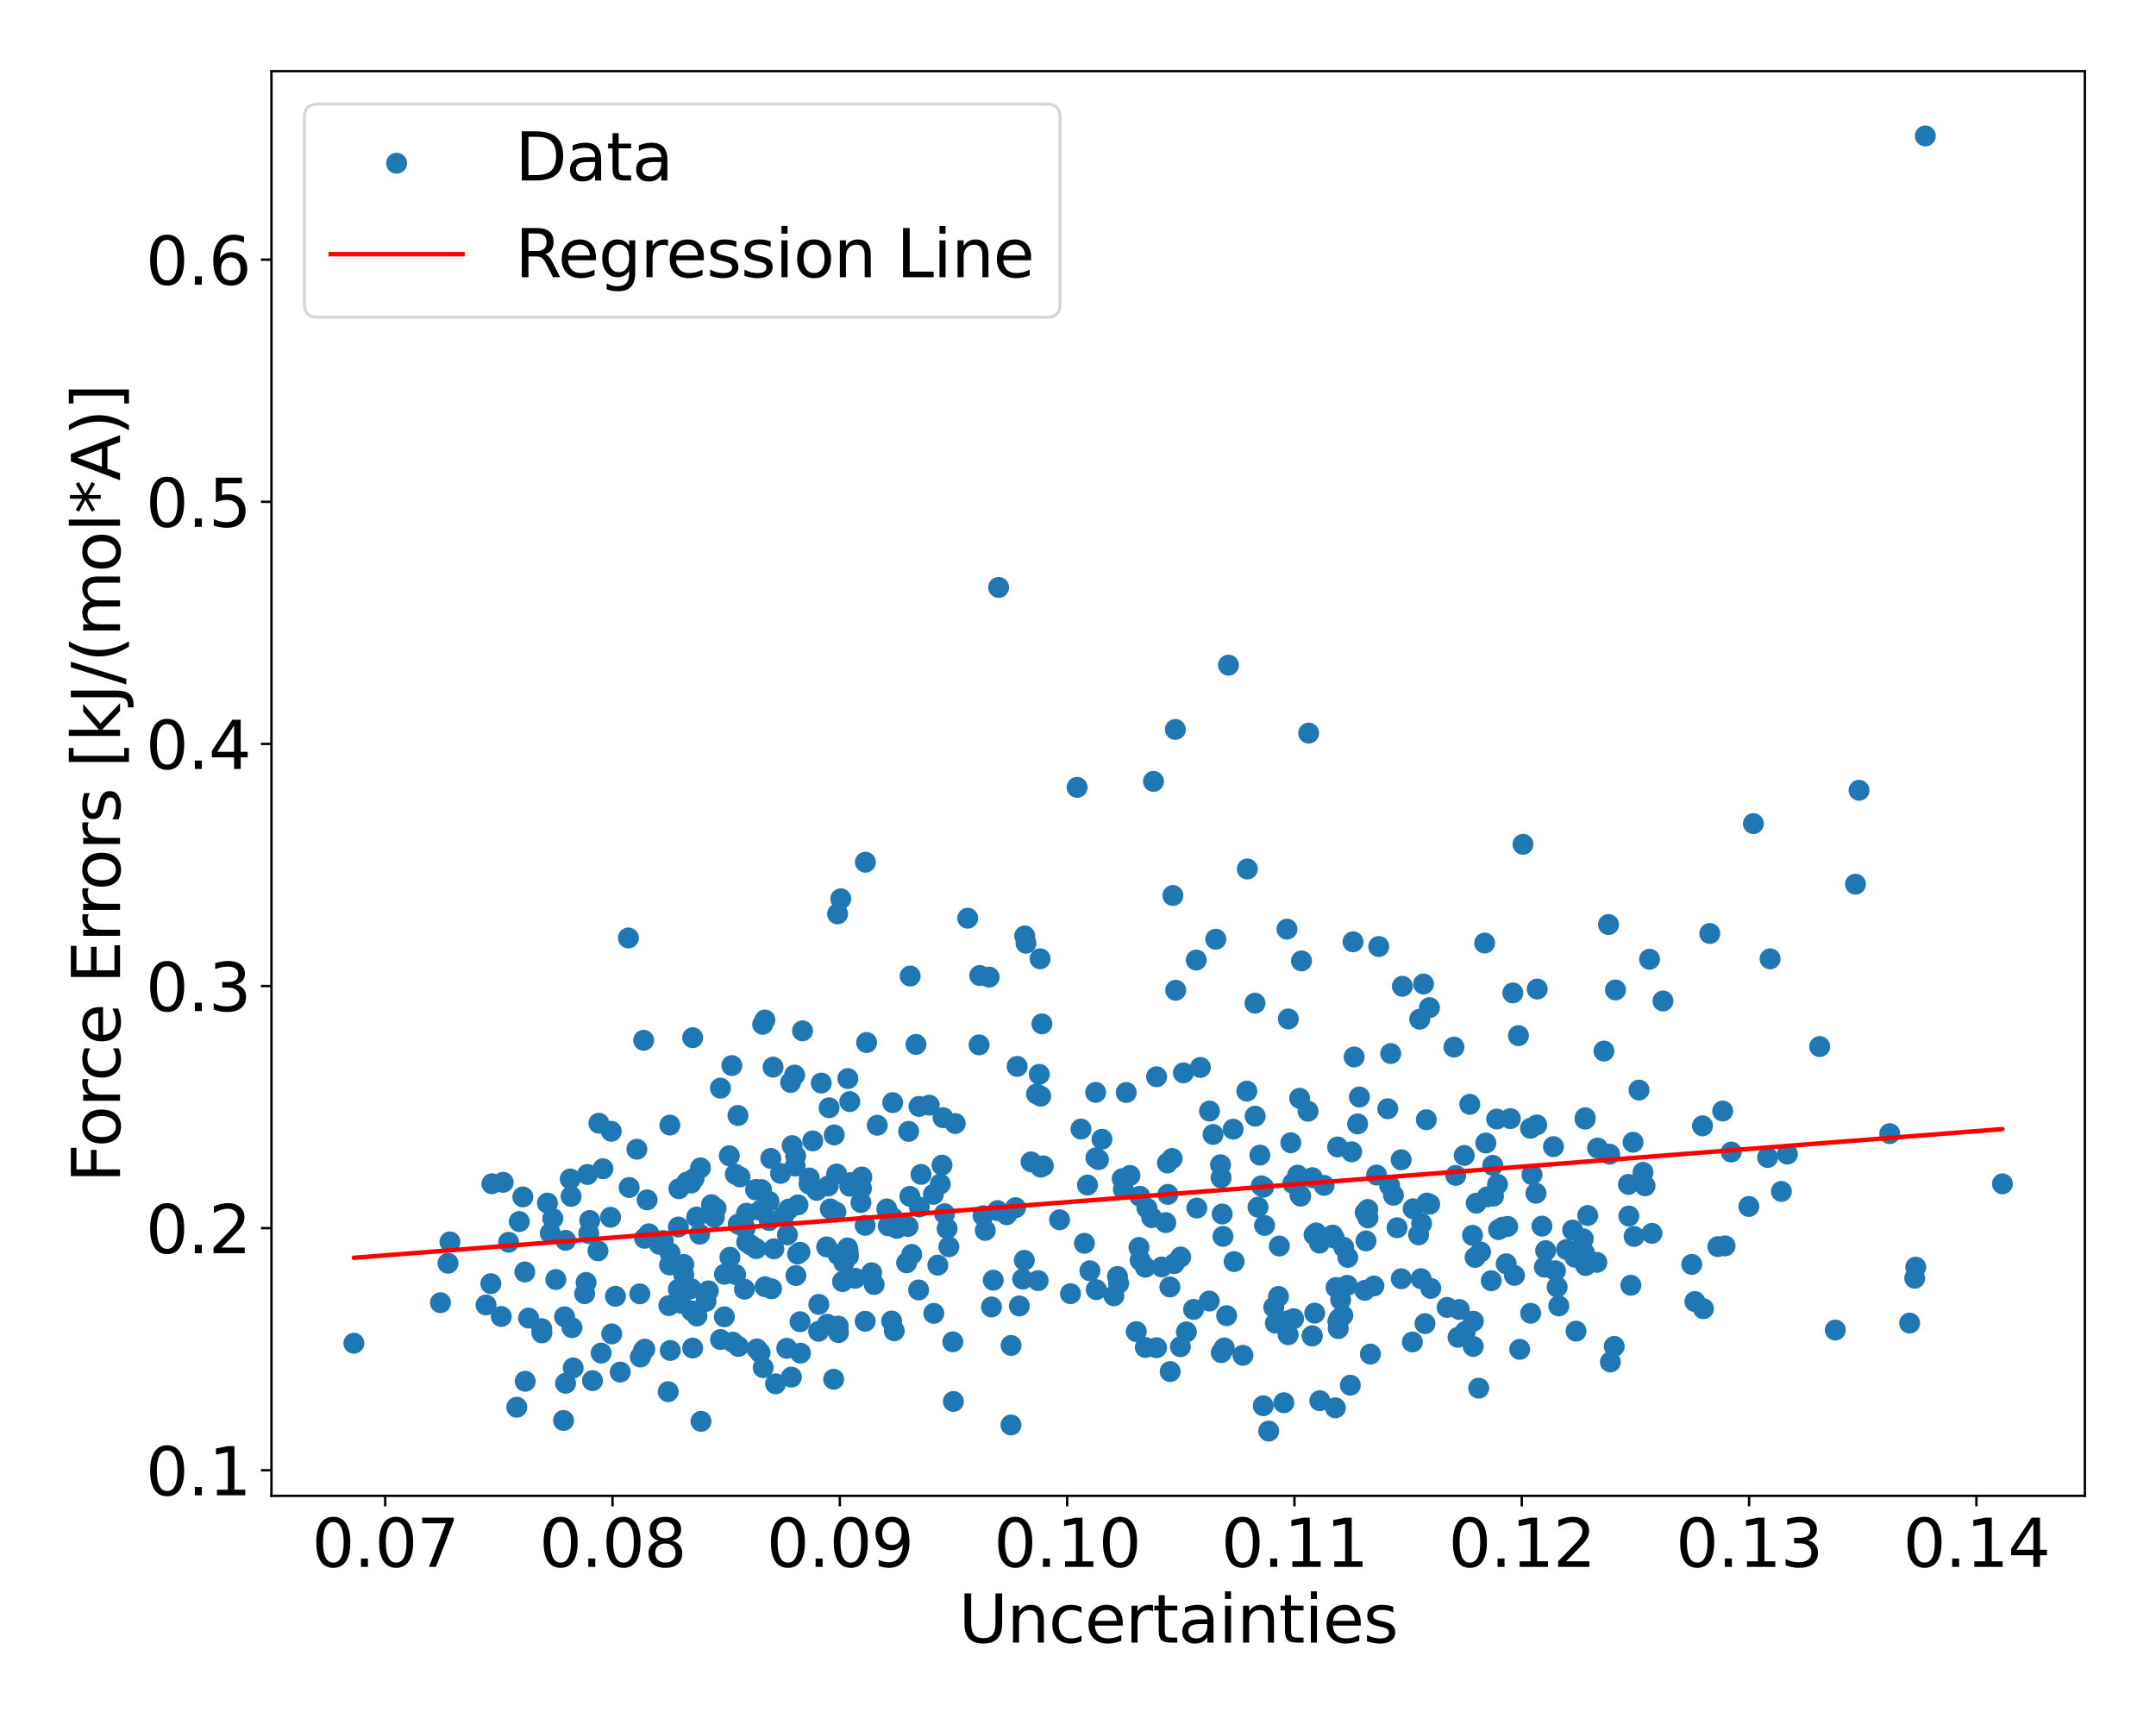 <?xml version="1.0" encoding="utf-8" standalone="no"?>
<!DOCTYPE svg PUBLIC "-//W3C//DTD SVG 1.1//EN"
  "http://www.w3.org/Graphics/SVG/1.1/DTD/svg11.dtd">
<svg xmlns:xlink="http://www.w3.org/1999/xlink" width="720pt" height="576pt" viewBox="0 0 720 576" xmlns="http://www.w3.org/2000/svg" version="1.1">
 <defs>
  <style type="text/css">*{stroke-linejoin: round; stroke-linecap: butt}</style>
 </defs>
 <g id="figure_1">
  <g id="patch_1">
   <path d="M 0 576 
L 720 576 
L 720 0 
L 0 0 
z
" style="fill: #ffffff"/>
  </g>
  <g id="axes_1">
   <g id="patch_2">
    <path d="M 90.65 499.48 
L 696.24 499.48 
L 696.24 23.76 
L 90.65 23.76 
z
" style="fill: #ffffff"/>
   </g>
   <g id="PathCollection_1">
    <defs>
     <path id="m23faf84ef3" d="M 0 3 
C 0.796 3 1.559 2.684 2.121 2.121 
C 2.684 1.559 3 0.796 3 0 
C 3 -0.796 2.684 -1.559 2.121 -2.121 
C 1.559 -2.684 0.796 -3 0 -3 
C -0.796 -3 -1.559 -2.684 -2.121 -2.121 
C -2.684 -1.559 -3 -0.796 -3 0 
C -3 0.796 -2.684 1.559 -2.121 2.121 
C -1.559 2.684 -0.796 3 0 3 
z
" style="stroke: #1f77b4"/>
    </defs>
    <g clip-path="url(#p49ac907746)">
     <use xlink:href="#m23faf84ef3" x="195.724" y="428.226" style="fill: #1f77b4; stroke: #1f77b4"/>
     <use xlink:href="#m23faf84ef3" x="319.008" y="375.164" style="fill: #1f77b4; stroke: #1f77b4"/>
     <use xlink:href="#m23faf84ef3" x="180.975" y="445.058" style="fill: #1f77b4; stroke: #1f77b4"/>
     <use xlink:href="#m23faf84ef3" x="265.798" y="425.91" style="fill: #1f77b4; stroke: #1f77b4"/>
     <use xlink:href="#m23faf84ef3" x="209.858" y="313.203" style="fill: #1f77b4; stroke: #1f77b4"/>
     <use xlink:href="#m23faf84ef3" x="226.718" y="396.932" style="fill: #1f77b4; stroke: #1f77b4"/>
     <use xlink:href="#m23faf84ef3" x="304.473" y="418.865" style="fill: #1f77b4; stroke: #1f77b4"/>
     <use xlink:href="#m23faf84ef3" x="199.997" y="375.058" style="fill: #1f77b4; stroke: #1f77b4"/>
     <use xlink:href="#m23faf84ef3" x="254.864" y="456.676" style="fill: #1f77b4; stroke: #1f77b4"/>
     <use xlink:href="#m23faf84ef3" x="291.083" y="424.998" style="fill: #1f77b4; stroke: #1f77b4"/>
     <use xlink:href="#m23faf84ef3" x="264.292" y="459.84" style="fill: #1f77b4; stroke: #1f77b4"/>
     <use xlink:href="#m23faf84ef3" x="254.316" y="397.227" style="fill: #1f77b4; stroke: #1f77b4"/>
     <use xlink:href="#m23faf84ef3" x="246.521" y="408.736" style="fill: #1f77b4; stroke: #1f77b4"/>
     <use xlink:href="#m23faf84ef3" x="326.963" y="348.897" style="fill: #1f77b4; stroke: #1f77b4"/>
     <use xlink:href="#m23faf84ef3" x="241.926" y="425.5" style="fill: #1f77b4; stroke: #1f77b4"/>
     <use xlink:href="#m23faf84ef3" x="254.684" y="342.038" style="fill: #1f77b4; stroke: #1f77b4"/>
     <use xlink:href="#m23faf84ef3" x="331.113" y="436.413" style="fill: #1f77b4; stroke: #1f77b4"/>
     <use xlink:href="#m23faf84ef3" x="205.532" y="432.84" style="fill: #1f77b4; stroke: #1f77b4"/>
     <use xlink:href="#m23faf84ef3" x="280.001" y="444.965" style="fill: #1f77b4; stroke: #1f77b4"/>
     <use xlink:href="#m23faf84ef3" x="284.035" y="394.904" style="fill: #1f77b4; stroke: #1f77b4"/>
     <use xlink:href="#m23faf84ef3" x="271.425" y="380.957" style="fill: #1f77b4; stroke: #1f77b4"/>
     <use xlink:href="#m23faf84ef3" x="239.14" y="403.485" style="fill: #1f77b4; stroke: #1f77b4"/>
     <use xlink:href="#m23faf84ef3" x="281.832" y="421.62" style="fill: #1f77b4; stroke: #1f77b4"/>
     <use xlink:href="#m23faf84ef3" x="287.697" y="396.794" style="fill: #1f77b4; stroke: #1f77b4"/>
     <use xlink:href="#m23faf84ef3" x="168.04" y="394.791" style="fill: #1f77b4; stroke: #1f77b4"/>
     <use xlink:href="#m23faf84ef3" x="250.784" y="415.779" style="fill: #1f77b4; stroke: #1f77b4"/>
     <use xlink:href="#m23faf84ef3" x="188.189" y="474.313" style="fill: #1f77b4; stroke: #1f77b4"/>
     <use xlink:href="#m23faf84ef3" x="256.818" y="401.127" style="fill: #1f77b4; stroke: #1f77b4"/>
     <use xlink:href="#m23faf84ef3" x="288.914" y="409.161" style="fill: #1f77b4; stroke: #1f77b4"/>
     <use xlink:href="#m23faf84ef3" x="188.539" y="439.687" style="fill: #1f77b4; stroke: #1f77b4"/>
     <use xlink:href="#m23faf84ef3" x="259" y="462.076" style="fill: #1f77b4; stroke: #1f77b4"/>
     <use xlink:href="#m23faf84ef3" x="331.704" y="427.475" style="fill: #1f77b4; stroke: #1f77b4"/>
     <use xlink:href="#m23faf84ef3" x="221.465" y="414.234" style="fill: #1f77b4; stroke: #1f77b4"/>
     <use xlink:href="#m23faf84ef3" x="303.844" y="399.473" style="fill: #1f77b4; stroke: #1f77b4"/>
     <use xlink:href="#m23faf84ef3" x="288.922" y="441.187" style="fill: #1f77b4; stroke: #1f77b4"/>
     <use xlink:href="#m23faf84ef3" x="262.74" y="450.22" style="fill: #1f77b4; stroke: #1f77b4"/>
     <use xlink:href="#m23faf84ef3" x="230.828" y="430.305" style="fill: #1f77b4; stroke: #1f77b4"/>
     <use xlink:href="#m23faf84ef3" x="273.381" y="444.534" style="fill: #1f77b4; stroke: #1f77b4"/>
     <use xlink:href="#m23faf84ef3" x="285.607" y="426.846" style="fill: #1f77b4; stroke: #1f77b4"/>
     <use xlink:href="#m23faf84ef3" x="302.763" y="421.667" style="fill: #1f77b4; stroke: #1f77b4"/>
     <use xlink:href="#m23faf84ef3" x="347.542" y="389.731" style="fill: #1f77b4; stroke: #1f77b4"/>
     <use xlink:href="#m23faf84ef3" x="245.668" y="425.599" style="fill: #1f77b4; stroke: #1f77b4"/>
     <use xlink:href="#m23faf84ef3" x="329.039" y="410.853" style="fill: #1f77b4; stroke: #1f77b4"/>
     <use xlink:href="#m23faf84ef3" x="174.598" y="399.667" style="fill: #1f77b4; stroke: #1f77b4"/>
     <use xlink:href="#m23faf84ef3" x="287.804" y="393.009" style="fill: #1f77b4; stroke: #1f77b4"/>
     <use xlink:href="#m23faf84ef3" x="230.974" y="437.724" style="fill: #1f77b4; stroke: #1f77b4"/>
     <use xlink:href="#m23faf84ef3" x="278.401" y="460.546" style="fill: #1f77b4; stroke: #1f77b4"/>
     <use xlink:href="#m23faf84ef3" x="201.346" y="390.26" style="fill: #1f77b4; stroke: #1f77b4"/>
     <use xlink:href="#m23faf84ef3" x="216.095" y="400.655" style="fill: #1f77b4; stroke: #1f77b4"/>
     <use xlink:href="#m23faf84ef3" x="223.697" y="375.682" style="fill: #1f77b4; stroke: #1f77b4"/>
     <use xlink:href="#m23faf84ef3" x="223.357" y="435.963" style="fill: #1f77b4; stroke: #1f77b4"/>
     <use xlink:href="#m23faf84ef3" x="204.126" y="377.75" style="fill: #1f77b4; stroke: #1f77b4"/>
     <use xlink:href="#m23faf84ef3" x="405.104" y="378.802" style="fill: #1f77b4; stroke: #1f77b4"/>
     <use xlink:href="#m23faf84ef3" x="344.326" y="387.968" style="fill: #1f77b4; stroke: #1f77b4"/>
     <use xlink:href="#m23faf84ef3" x="215.26" y="413.475" style="fill: #1f77b4; stroke: #1f77b4"/>
     <use xlink:href="#m23faf84ef3" x="216.693" y="411.984" style="fill: #1f77b4; stroke: #1f77b4"/>
     <use xlink:href="#m23faf84ef3" x="267.149" y="418.145" style="fill: #1f77b4; stroke: #1f77b4"/>
     <use xlink:href="#m23faf84ef3" x="248.604" y="430.474" style="fill: #1f77b4; stroke: #1f77b4"/>
     <use xlink:href="#m23faf84ef3" x="215.334" y="450.492" style="fill: #1f77b4; stroke: #1f77b4"/>
     <use xlink:href="#m23faf84ef3" x="229.371" y="394.711" style="fill: #1f77b4; stroke: #1f77b4"/>
     <use xlink:href="#m23faf84ef3" x="416.547" y="290.171" style="fill: #1f77b4; stroke: #1f77b4"/>
     <use xlink:href="#m23faf84ef3" x="175.261" y="424.728" style="fill: #1f77b4; stroke: #1f77b4"/>
     <use xlink:href="#m23faf84ef3" x="399.493" y="320.571" style="fill: #1f77b4; stroke: #1f77b4"/>
     <use xlink:href="#m23faf84ef3" x="176.532" y="440.13" style="fill: #1f77b4; stroke: #1f77b4"/>
     <use xlink:href="#m23faf84ef3" x="196.615" y="411.907" style="fill: #1f77b4; stroke: #1f77b4"/>
     <use xlink:href="#m23faf84ef3" x="327.187" y="325.733" style="fill: #1f77b4; stroke: #1f77b4"/>
     <use xlink:href="#m23faf84ef3" x="276.313" y="442.189" style="fill: #1f77b4; stroke: #1f77b4"/>
     <use xlink:href="#m23faf84ef3" x="281.363" y="427.939" style="fill: #1f77b4; stroke: #1f77b4"/>
     <use xlink:href="#m23faf84ef3" x="246.574" y="449.598" style="fill: #1f77b4; stroke: #1f77b4"/>
     <use xlink:href="#m23faf84ef3" x="279.939" y="442.805" style="fill: #1f77b4; stroke: #1f77b4"/>
     <use xlink:href="#m23faf84ef3" x="240.592" y="363.349" style="fill: #1f77b4; stroke: #1f77b4"/>
     <use xlink:href="#m23faf84ef3" x="243.759" y="419.818" style="fill: #1f77b4; stroke: #1f77b4"/>
     <use xlink:href="#m23faf84ef3" x="310.322" y="369.043" style="fill: #1f77b4; stroke: #1f77b4"/>
     <use xlink:href="#m23faf84ef3" x="283.779" y="367.831" style="fill: #1f77b4; stroke: #1f77b4"/>
     <use xlink:href="#m23faf84ef3" x="346.685" y="427.61" style="fill: #1f77b4; stroke: #1f77b4"/>
     <use xlink:href="#m23faf84ef3" x="311.719" y="398.81" style="fill: #1f77b4; stroke: #1f77b4"/>
     <use xlink:href="#m23faf84ef3" x="252.774" y="450.425" style="fill: #1f77b4; stroke: #1f77b4"/>
     <use xlink:href="#m23faf84ef3" x="416.382" y="364.338" style="fill: #1f77b4; stroke: #1f77b4"/>
     <use xlink:href="#m23faf84ef3" x="249.305" y="405.121" style="fill: #1f77b4; stroke: #1f77b4"/>
     <use xlink:href="#m23faf84ef3" x="196.94" y="407.536" style="fill: #1f77b4; stroke: #1f77b4"/>
     <use xlink:href="#m23faf84ef3" x="227.476" y="435.195" style="fill: #1f77b4; stroke: #1f77b4"/>
     <use xlink:href="#m23faf84ef3" x="407.833" y="451.665" style="fill: #1f77b4; stroke: #1f77b4"/>
     <use xlink:href="#m23faf84ef3" x="252.4" y="397.178" style="fill: #1f77b4; stroke: #1f77b4"/>
     <use xlink:href="#m23faf84ef3" x="214.835" y="451.051" style="fill: #1f77b4; stroke: #1f77b4"/>
     <use xlink:href="#m23faf84ef3" x="306.897" y="369.45" style="fill: #1f77b4; stroke: #1f77b4"/>
     <use xlink:href="#m23faf84ef3" x="380.736" y="420.818" style="fill: #1f77b4; stroke: #1f77b4"/>
     <use xlink:href="#m23faf84ef3" x="307.569" y="392.141" style="fill: #1f77b4; stroke: #1f77b4"/>
     <use xlink:href="#m23faf84ef3" x="253.826" y="451.667" style="fill: #1f77b4; stroke: #1f77b4"/>
     <use xlink:href="#m23faf84ef3" x="289.001" y="287.908" style="fill: #1f77b4; stroke: #1f77b4"/>
     <use xlink:href="#m23faf84ef3" x="247.121" y="392.989" style="fill: #1f77b4; stroke: #1f77b4"/>
     <use xlink:href="#m23faf84ef3" x="642.97" y="45.384" style="fill: #1f77b4; stroke: #1f77b4"/>
     <use xlink:href="#m23faf84ef3" x="347.534" y="366.021" style="fill: #1f77b4; stroke: #1f77b4"/>
     <use xlink:href="#m23faf84ef3" x="190.434" y="393.677" style="fill: #1f77b4; stroke: #1f77b4"/>
     <use xlink:href="#m23faf84ef3" x="408.421" y="412.839" style="fill: #1f77b4; stroke: #1f77b4"/>
     <use xlink:href="#m23faf84ef3" x="267.33" y="451.824" style="fill: #1f77b4; stroke: #1f77b4"/>
     <use xlink:href="#m23faf84ef3" x="210.11" y="396.515" style="fill: #1f77b4; stroke: #1f77b4"/>
     <use xlink:href="#m23faf84ef3" x="292.974" y="375.734" style="fill: #1f77b4; stroke: #1f77b4"/>
     <use xlink:href="#m23faf84ef3" x="182.817" y="401.715" style="fill: #1f77b4; stroke: #1f77b4"/>
     <use xlink:href="#m23faf84ef3" x="318.381" y="467.971" style="fill: #1f77b4; stroke: #1f77b4"/>
     <use xlink:href="#m23faf84ef3" x="272.744" y="397.486" style="fill: #1f77b4; stroke: #1f77b4"/>
     <use xlink:href="#m23faf84ef3" x="303.441" y="377.784" style="fill: #1f77b4; stroke: #1f77b4"/>
     <use xlink:href="#m23faf84ef3" x="360.99" y="377.013" style="fill: #1f77b4; stroke: #1f77b4"/>
     <use xlink:href="#m23faf84ef3" x="196.169" y="392.17" style="fill: #1f77b4; stroke: #1f77b4"/>
     <use xlink:href="#m23faf84ef3" x="336.176" y="405.614" style="fill: #1f77b4; stroke: #1f77b4"/>
     <use xlink:href="#m23faf84ef3" x="367.996" y="380.411" style="fill: #1f77b4; stroke: #1f77b4"/>
     <use xlink:href="#m23faf84ef3" x="212.687" y="383.741" style="fill: #1f77b4; stroke: #1f77b4"/>
     <use xlink:href="#m23faf84ef3" x="283.144" y="360.15" style="fill: #1f77b4; stroke: #1f77b4"/>
     <use xlink:href="#m23faf84ef3" x="407.596" y="388.932" style="fill: #1f77b4; stroke: #1f77b4"/>
     <use xlink:href="#m23faf84ef3" x="314.931" y="373.208" style="fill: #1f77b4; stroke: #1f77b4"/>
     <use xlink:href="#m23faf84ef3" x="236.558" y="431.034" style="fill: #1f77b4; stroke: #1f77b4"/>
     <use xlink:href="#m23faf84ef3" x="382.481" y="449.923" style="fill: #1f77b4; stroke: #1f77b4"/>
     <use xlink:href="#m23faf84ef3" x="280.783" y="300.118" style="fill: #1f77b4; stroke: #1f77b4"/>
     <use xlink:href="#m23faf84ef3" x="305.898" y="348.744" style="fill: #1f77b4; stroke: #1f77b4"/>
     <use xlink:href="#m23faf84ef3" x="197.866" y="461.011" style="fill: #1f77b4; stroke: #1f77b4"/>
     <use xlink:href="#m23faf84ef3" x="245.549" y="392.088" style="fill: #1f77b4; stroke: #1f77b4"/>
     <use xlink:href="#m23faf84ef3" x="233.924" y="389.975" style="fill: #1f77b4; stroke: #1f77b4"/>
     <use xlink:href="#m23faf84ef3" x="188.892" y="414.172" style="fill: #1f77b4; stroke: #1f77b4"/>
     <use xlink:href="#m23faf84ef3" x="214.95" y="347.367" style="fill: #1f77b4; stroke: #1f77b4"/>
     <use xlink:href="#m23faf84ef3" x="276.074" y="416.355" style="fill: #1f77b4; stroke: #1f77b4"/>
     <use xlink:href="#m23faf84ef3" x="213.66" y="432.03" style="fill: #1f77b4; stroke: #1f77b4"/>
     <use xlink:href="#m23faf84ef3" x="453.976" y="366.299" style="fill: #1f77b4; stroke: #1f77b4"/>
     <use xlink:href="#m23faf84ef3" x="274.258" y="361.651" style="fill: #1f77b4; stroke: #1f77b4"/>
     <use xlink:href="#m23faf84ef3" x="366.102" y="430.634" style="fill: #1f77b4; stroke: #1f77b4"/>
     <use xlink:href="#m23faf84ef3" x="228.334" y="425.609" style="fill: #1f77b4; stroke: #1f77b4"/>
     <use xlink:href="#m23faf84ef3" x="244.724" y="448.174" style="fill: #1f77b4; stroke: #1f77b4"/>
     <use xlink:href="#m23faf84ef3" x="185.621" y="427.25" style="fill: #1f77b4; stroke: #1f77b4"/>
     <use xlink:href="#m23faf84ef3" x="340.405" y="436.069" style="fill: #1f77b4; stroke: #1f77b4"/>
     <use xlink:href="#m23faf84ef3" x="162.308" y="435.742" style="fill: #1f77b4; stroke: #1f77b4"/>
     <use xlink:href="#m23faf84ef3" x="266.498" y="402.323" style="fill: #1f77b4; stroke: #1f77b4"/>
     <use xlink:href="#m23faf84ef3" x="328.31" y="405.941" style="fill: #1f77b4; stroke: #1f77b4"/>
     <use xlink:href="#m23faf84ef3" x="252.542" y="416.929" style="fill: #1f77b4; stroke: #1f77b4"/>
     <use xlink:href="#m23faf84ef3" x="265.357" y="358.983" style="fill: #1f77b4; stroke: #1f77b4"/>
     <use xlink:href="#m23faf84ef3" x="257.402" y="386.815" style="fill: #1f77b4; stroke: #1f77b4"/>
     <use xlink:href="#m23faf84ef3" x="270.188" y="395.348" style="fill: #1f77b4; stroke: #1f77b4"/>
     <use xlink:href="#m23faf84ef3" x="173.417" y="407.904" style="fill: #1f77b4; stroke: #1f77b4"/>
     <use xlink:href="#m23faf84ef3" x="264.542" y="382.534" style="fill: #1f77b4; stroke: #1f77b4"/>
     <use xlink:href="#m23faf84ef3" x="279.122" y="404.69" style="fill: #1f77b4; stroke: #1f77b4"/>
     <use xlink:href="#m23faf84ef3" x="279.829" y="418.914" style="fill: #1f77b4; stroke: #1f77b4"/>
     <use xlink:href="#m23faf84ef3" x="318.199" y="448.055" style="fill: #1f77b4; stroke: #1f77b4"/>
     <use xlink:href="#m23faf84ef3" x="188.869" y="461.893" style="fill: #1f77b4; stroke: #1f77b4"/>
     <use xlink:href="#m23faf84ef3" x="230.81" y="395.037" style="fill: #1f77b4; stroke: #1f77b4"/>
     <use xlink:href="#m23faf84ef3" x="299.534" y="410.155" style="fill: #1f77b4; stroke: #1f77b4"/>
     <use xlink:href="#m23faf84ef3" x="191.417" y="456.77" style="fill: #1f77b4; stroke: #1f77b4"/>
     <use xlink:href="#m23faf84ef3" x="235.763" y="434.562" style="fill: #1f77b4; stroke: #1f77b4"/>
     <use xlink:href="#m23faf84ef3" x="342.629" y="314.958" style="fill: #1f77b4; stroke: #1f77b4"/>
     <use xlink:href="#m23faf84ef3" x="333.145" y="404.23" style="fill: #1f77b4; stroke: #1f77b4"/>
     <use xlink:href="#m23faf84ef3" x="298.64" y="444.379" style="fill: #1f77b4; stroke: #1f77b4"/>
     <use xlink:href="#m23faf84ef3" x="260.681" y="391.82" style="fill: #1f77b4; stroke: #1f77b4"/>
     <use xlink:href="#m23faf84ef3" x="220.213" y="415.517" style="fill: #1f77b4; stroke: #1f77b4"/>
     <use xlink:href="#m23faf84ef3" x="258.163" y="356.33" style="fill: #1f77b4; stroke: #1f77b4"/>
     <use xlink:href="#m23faf84ef3" x="307.015" y="403.04" style="fill: #1f77b4; stroke: #1f77b4"/>
     <use xlink:href="#m23faf84ef3" x="303.955" y="325.907" style="fill: #1f77b4; stroke: #1f77b4"/>
     <use xlink:href="#m23faf84ef3" x="315.439" y="405.271" style="fill: #1f77b4; stroke: #1f77b4"/>
     <use xlink:href="#m23faf84ef3" x="289.401" y="348.109" style="fill: #1f77b4; stroke: #1f77b4"/>
     <use xlink:href="#m23faf84ef3" x="333.506" y="196.153" style="fill: #1f77b4; stroke: #1f77b4"/>
     <use xlink:href="#m23faf84ef3" x="279.39" y="392.017" style="fill: #1f77b4; stroke: #1f77b4"/>
     <use xlink:href="#m23faf84ef3" x="223.744" y="418.357" style="fill: #1f77b4; stroke: #1f77b4"/>
     <use xlink:href="#m23faf84ef3" x="283.755" y="396.093" style="fill: #1f77b4; stroke: #1f77b4"/>
     <use xlink:href="#m23faf84ef3" x="270.277" y="393.36" style="fill: #1f77b4; stroke: #1f77b4"/>
     <use xlink:href="#m23faf84ef3" x="256.871" y="407.559" style="fill: #1f77b4; stroke: #1f77b4"/>
     <use xlink:href="#m23faf84ef3" x="287.518" y="401.542" style="fill: #1f77b4; stroke: #1f77b4"/>
     <use xlink:href="#m23faf84ef3" x="359.699" y="262.91" style="fill: #1f77b4; stroke: #1f77b4"/>
     <use xlink:href="#m23faf84ef3" x="232.738" y="439.407" style="fill: #1f77b4; stroke: #1f77b4"/>
     <use xlink:href="#m23faf84ef3" x="314.008" y="395.368" style="fill: #1f77b4; stroke: #1f77b4"/>
     <use xlink:href="#m23faf84ef3" x="149.617" y="421.805" style="fill: #1f77b4; stroke: #1f77b4"/>
     <use xlink:href="#m23faf84ef3" x="226.528" y="430.491" style="fill: #1f77b4; stroke: #1f77b4"/>
     <use xlink:href="#m23faf84ef3" x="296.634" y="409.327" style="fill: #1f77b4; stroke: #1f77b4"/>
     <use xlink:href="#m23faf84ef3" x="283.265" y="417.959" style="fill: #1f77b4; stroke: #1f77b4"/>
     <use xlink:href="#m23faf84ef3" x="255.487" y="429.663" style="fill: #1f77b4; stroke: #1f77b4"/>
     <use xlink:href="#m23faf84ef3" x="363.978" y="424.328" style="fill: #1f77b4; stroke: #1f77b4"/>
     <use xlink:href="#m23faf84ef3" x="231.308" y="450.134" style="fill: #1f77b4; stroke: #1f77b4"/>
     <use xlink:href="#m23faf84ef3" x="223.839" y="450.93" style="fill: #1f77b4; stroke: #1f77b4"/>
     <use xlink:href="#m23faf84ef3" x="252.365" y="397.332" style="fill: #1f77b4; stroke: #1f77b4"/>
     <use xlink:href="#m23faf84ef3" x="226.544" y="409.712" style="fill: #1f77b4; stroke: #1f77b4"/>
     <use xlink:href="#m23faf84ef3" x="172.576" y="469.899" style="fill: #1f77b4; stroke: #1f77b4"/>
     <use xlink:href="#m23faf84ef3" x="477.371" y="336.468" style="fill: #1f77b4; stroke: #1f77b4"/>
     <use xlink:href="#m23faf84ef3" x="118.177" y="448.525" style="fill: #1f77b4; stroke: #1f77b4"/>
     <use xlink:href="#m23faf84ef3" x="169.84" y="414.809" style="fill: #1f77b4; stroke: #1f77b4"/>
     <use xlink:href="#m23faf84ef3" x="253.939" y="404.152" style="fill: #1f77b4; stroke: #1f77b4"/>
     <use xlink:href="#m23faf84ef3" x="175.399" y="461.224" style="fill: #1f77b4; stroke: #1f77b4"/>
     <use xlink:href="#m23faf84ef3" x="263.398" y="403.734" style="fill: #1f77b4; stroke: #1f77b4"/>
     <use xlink:href="#m23faf84ef3" x="234.099" y="474.61" style="fill: #1f77b4; stroke: #1f77b4"/>
     <use xlink:href="#m23faf84ef3" x="180.906" y="443.639" style="fill: #1f77b4; stroke: #1f77b4"/>
     <use xlink:href="#m23faf84ef3" x="330.333" y="326.262" style="fill: #1f77b4; stroke: #1f77b4"/>
     <use xlink:href="#m23faf84ef3" x="207.119" y="458.148" style="fill: #1f77b4; stroke: #1f77b4"/>
     <use xlink:href="#m23faf84ef3" x="277.282" y="403.684" style="fill: #1f77b4; stroke: #1f77b4"/>
     <use xlink:href="#m23faf84ef3" x="291.926" y="428.924" style="fill: #1f77b4; stroke: #1f77b4"/>
     <use xlink:href="#m23faf84ef3" x="279.715" y="305.152" style="fill: #1f77b4; stroke: #1f77b4"/>
     <use xlink:href="#m23faf84ef3" x="342.073" y="420.84" style="fill: #1f77b4; stroke: #1f77b4"/>
     <use xlink:href="#m23faf84ef3" x="228.35" y="422.221" style="fill: #1f77b4; stroke: #1f77b4"/>
     <use xlink:href="#m23faf84ef3" x="266.36" y="418.736" style="fill: #1f77b4; stroke: #1f77b4"/>
     <use xlink:href="#m23faf84ef3" x="357.493" y="431.981" style="fill: #1f77b4; stroke: #1f77b4"/>
     <use xlink:href="#m23faf84ef3" x="347.342" y="320.156" style="fill: #1f77b4; stroke: #1f77b4"/>
     <use xlink:href="#m23faf84ef3" x="223.592" y="422.397" style="fill: #1f77b4; stroke: #1f77b4"/>
     <use xlink:href="#m23faf84ef3" x="248.817" y="410.12" style="fill: #1f77b4; stroke: #1f77b4"/>
     <use xlink:href="#m23faf84ef3" x="314.588" y="389.046" style="fill: #1f77b4; stroke: #1f77b4"/>
     <use xlink:href="#m23faf84ef3" x="268.006" y="344.205" style="fill: #1f77b4; stroke: #1f77b4"/>
     <use xlink:href="#m23faf84ef3" x="183.776" y="411.791" style="fill: #1f77b4; stroke: #1f77b4"/>
     <use xlink:href="#m23faf84ef3" x="190.717" y="399.484" style="fill: #1f77b4; stroke: #1f77b4"/>
     <use xlink:href="#m23faf84ef3" x="261.704" y="406.002" style="fill: #1f77b4; stroke: #1f77b4"/>
     <use xlink:href="#m23faf84ef3" x="232.641" y="406.389" style="fill: #1f77b4; stroke: #1f77b4"/>
     <use xlink:href="#m23faf84ef3" x="283.063" y="416.714" style="fill: #1f77b4; stroke: #1f77b4"/>
     <use xlink:href="#m23faf84ef3" x="223.145" y="464.706" style="fill: #1f77b4; stroke: #1f77b4"/>
     <use xlink:href="#m23faf84ef3" x="237.583" y="402.264" style="fill: #1f77b4; stroke: #1f77b4"/>
     <use xlink:href="#m23faf84ef3" x="238.557" y="406.46" style="fill: #1f77b4; stroke: #1f77b4"/>
     <use xlink:href="#m23faf84ef3" x="299.196" y="409.881" style="fill: #1f77b4; stroke: #1f77b4"/>
     <use xlink:href="#m23faf84ef3" x="150.252" y="414.689" style="fill: #1f77b4; stroke: #1f77b4"/>
     <use xlink:href="#m23faf84ef3" x="231.315" y="346.498" style="fill: #1f77b4; stroke: #1f77b4"/>
     <use xlink:href="#m23faf84ef3" x="244.402" y="355.801" style="fill: #1f77b4; stroke: #1f77b4"/>
     <use xlink:href="#m23faf84ef3" x="241.893" y="439.689" style="fill: #1f77b4; stroke: #1f77b4"/>
     <use xlink:href="#m23faf84ef3" x="265.541" y="389.368" style="fill: #1f77b4; stroke: #1f77b4"/>
     <use xlink:href="#m23faf84ef3" x="203.896" y="406.465" style="fill: #1f77b4; stroke: #1f77b4"/>
     <use xlink:href="#m23faf84ef3" x="298.117" y="368.184" style="fill: #1f77b4; stroke: #1f77b4"/>
     <use xlink:href="#m23faf84ef3" x="257.65" y="430.336" style="fill: #1f77b4; stroke: #1f77b4"/>
     <use xlink:href="#m23faf84ef3" x="231.803" y="393.471" style="fill: #1f77b4; stroke: #1f77b4"/>
     <use xlink:href="#m23faf84ef3" x="297.755" y="441.102" style="fill: #1f77b4; stroke: #1f77b4"/>
     <use xlink:href="#m23faf84ef3" x="233.682" y="412.098" style="fill: #1f77b4; stroke: #1f77b4"/>
     <use xlink:href="#m23faf84ef3" x="213.84" y="453.128" style="fill: #1f77b4; stroke: #1f77b4"/>
     <use xlink:href="#m23faf84ef3" x="298.21" y="406.675" style="fill: #1f77b4; stroke: #1f77b4"/>
     <use xlink:href="#m23faf84ef3" x="267.181" y="441.345" style="fill: #1f77b4; stroke: #1f77b4"/>
     <use xlink:href="#m23faf84ef3" x="313.188" y="422.438" style="fill: #1f77b4; stroke: #1f77b4"/>
     <use xlink:href="#m23faf84ef3" x="249.354" y="414.765" style="fill: #1f77b4; stroke: #1f77b4"/>
     <use xlink:href="#m23faf84ef3" x="204.279" y="445.402" style="fill: #1f77b4; stroke: #1f77b4"/>
     <use xlink:href="#m23faf84ef3" x="406.008" y="313.606" style="fill: #1f77b4; stroke: #1f77b4"/>
     <use xlink:href="#m23faf84ef3" x="273.441" y="435.557" style="fill: #1f77b4; stroke: #1f77b4"/>
     <use xlink:href="#m23faf84ef3" x="200.754" y="451.804" style="fill: #1f77b4; stroke: #1f77b4"/>
     <use xlink:href="#m23faf84ef3" x="339.171" y="403.248" style="fill: #1f77b4; stroke: #1f77b4"/>
     <use xlink:href="#m23faf84ef3" x="199.7" y="417.674" style="fill: #1f77b4; stroke: #1f77b4"/>
     <use xlink:href="#m23faf84ef3" x="240.623" y="447.276" style="fill: #1f77b4; stroke: #1f77b4"/>
     <use xlink:href="#m23faf84ef3" x="255.434" y="340.591" style="fill: #1f77b4; stroke: #1f77b4"/>
     <use xlink:href="#m23faf84ef3" x="191.002" y="443.345" style="fill: #1f77b4; stroke: #1f77b4"/>
     <use xlink:href="#m23faf84ef3" x="243.544" y="385.932" style="fill: #1f77b4; stroke: #1f77b4"/>
     <use xlink:href="#m23faf84ef3" x="262.953" y="412.32" style="fill: #1f77b4; stroke: #1f77b4"/>
     <use xlink:href="#m23faf84ef3" x="346.142" y="365.286" style="fill: #1f77b4; stroke: #1f77b4"/>
     <use xlink:href="#m23faf84ef3" x="342.2" y="312.527" style="fill: #1f77b4; stroke: #1f77b4"/>
     <use xlink:href="#m23faf84ef3" x="311.833" y="438.556" style="fill: #1f77b4; stroke: #1f77b4"/>
     <use xlink:href="#m23faf84ef3" x="276.883" y="369.897" style="fill: #1f77b4; stroke: #1f77b4"/>
     <use xlink:href="#m23faf84ef3" x="246.447" y="372.477" style="fill: #1f77b4; stroke: #1f77b4"/>
     <use xlink:href="#m23faf84ef3" x="385.211" y="260.918" style="fill: #1f77b4; stroke: #1f77b4"/>
     <use xlink:href="#m23faf84ef3" x="147.094" y="434.991" style="fill: #1f77b4; stroke: #1f77b4"/>
     <use xlink:href="#m23faf84ef3" x="392.633" y="330.673" style="fill: #1f77b4; stroke: #1f77b4"/>
     <use xlink:href="#m23faf84ef3" x="316.882" y="416.316" style="fill: #1f77b4; stroke: #1f77b4"/>
     <use xlink:href="#m23faf84ef3" x="163.917" y="428.631" style="fill: #1f77b4; stroke: #1f77b4"/>
     <use xlink:href="#m23faf84ef3" x="337.621" y="475.82" style="fill: #1f77b4; stroke: #1f77b4"/>
     <use xlink:href="#m23faf84ef3" x="167.412" y="439.593" style="fill: #1f77b4; stroke: #1f77b4"/>
     <use xlink:href="#m23faf84ef3" x="264.021" y="361.447" style="fill: #1f77b4; stroke: #1f77b4"/>
     <use xlink:href="#m23faf84ef3" x="258.432" y="417" style="fill: #1f77b4; stroke: #1f77b4"/>
     <use xlink:href="#m23faf84ef3" x="195.245" y="431.991" style="fill: #1f77b4; stroke: #1f77b4"/>
     <use xlink:href="#m23faf84ef3" x="184.608" y="406.859" style="fill: #1f77b4; stroke: #1f77b4"/>
     <use xlink:href="#m23faf84ef3" x="276.597" y="396.003" style="fill: #1f77b4; stroke: #1f77b4"/>
     <use xlink:href="#m23faf84ef3" x="283.353" y="419.42" style="fill: #1f77b4; stroke: #1f77b4"/>
     <use xlink:href="#m23faf84ef3" x="164.267" y="395.272" style="fill: #1f77b4; stroke: #1f77b4"/>
     <use xlink:href="#m23faf84ef3" x="339.669" y="356.08" style="fill: #1f77b4; stroke: #1f77b4"/>
     <use xlink:href="#m23faf84ef3" x="316.291" y="410.235" style="fill: #1f77b4; stroke: #1f77b4"/>
     <use xlink:href="#m23faf84ef3" x="265.708" y="385.973" style="fill: #1f77b4; stroke: #1f77b4"/>
     <use xlink:href="#m23faf84ef3" x="323.171" y="306.6" style="fill: #1f77b4; stroke: #1f77b4"/>
     <use xlink:href="#m23faf84ef3" x="392.512" y="243.564" style="fill: #1f77b4; stroke: #1f77b4"/>
     <use xlink:href="#m23faf84ef3" x="436.826" y="371.056" style="fill: #1f77b4; stroke: #1f77b4"/>
     <use xlink:href="#m23faf84ef3" x="449.936" y="429.176" style="fill: #1f77b4; stroke: #1f77b4"/>
     <use xlink:href="#m23faf84ef3" x="426.962" y="432.91" style="fill: #1f77b4; stroke: #1f77b4"/>
     <use xlink:href="#m23faf84ef3" x="456.838" y="406.673" style="fill: #1f77b4; stroke: #1f77b4"/>
     <use xlink:href="#m23faf84ef3" x="353.847" y="407.29" style="fill: #1f77b4; stroke: #1f77b4"/>
     <use xlink:href="#m23faf84ef3" x="477.814" y="430.214" style="fill: #1f77b4; stroke: #1f77b4"/>
     <use xlink:href="#m23faf84ef3" x="412.131" y="421.255" style="fill: #1f77b4; stroke: #1f77b4"/>
     <use xlink:href="#m23faf84ef3" x="434.019" y="366.733" style="fill: #1f77b4; stroke: #1f77b4"/>
     <use xlink:href="#m23faf84ef3" x="432.004" y="440.337" style="fill: #1f77b4; stroke: #1f77b4"/>
     <use xlink:href="#m23faf84ef3" x="529.386" y="373.224" style="fill: #1f77b4; stroke: #1f77b4"/>
     <use xlink:href="#m23faf84ef3" x="430.179" y="445.687" style="fill: #1f77b4; stroke: #1f77b4"/>
     <use xlink:href="#m23faf84ef3" x="403.822" y="434.449" style="fill: #1f77b4; stroke: #1f77b4"/>
     <use xlink:href="#m23faf84ef3" x="578.143" y="384.679" style="fill: #1f77b4; stroke: #1f77b4"/>
     <use xlink:href="#m23faf84ef3" x="386.234" y="450.018" style="fill: #1f77b4; stroke: #1f77b4"/>
     <use xlink:href="#m23faf84ef3" x="422.298" y="409.19" style="fill: #1f77b4; stroke: #1f77b4"/>
     <use xlink:href="#m23faf84ef3" x="390.023" y="398.815" style="fill: #1f77b4; stroke: #1f77b4"/>
     <use xlink:href="#m23faf84ef3" x="477.456" y="402.093" style="fill: #1f77b4; stroke: #1f77b4"/>
     <use xlink:href="#m23faf84ef3" x="545.708" y="412.866" style="fill: #1f77b4; stroke: #1f77b4"/>
     <use xlink:href="#m23faf84ef3" x="528.733" y="413.637" style="fill: #1f77b4; stroke: #1f77b4"/>
     <use xlink:href="#m23faf84ef3" x="386.241" y="359.546" style="fill: #1f77b4; stroke: #1f77b4"/>
     <use xlink:href="#m23faf84ef3" x="549.365" y="395.95" style="fill: #1f77b4; stroke: #1f77b4"/>
     <use xlink:href="#m23faf84ef3" x="568.863" y="436.993" style="fill: #1f77b4; stroke: #1f77b4"/>
     <use xlink:href="#m23faf84ef3" x="439.046" y="438.471" style="fill: #1f77b4; stroke: #1f77b4"/>
     <use xlink:href="#m23faf84ef3" x="446.183" y="429.901" style="fill: #1f77b4; stroke: #1f77b4"/>
     <use xlink:href="#m23faf84ef3" x="504.385" y="373.517" style="fill: #1f77b4; stroke: #1f77b4"/>
     <use xlink:href="#m23faf84ef3" x="514.937" y="409.418" style="fill: #1f77b4; stroke: #1f77b4"/>
     <use xlink:href="#m23faf84ef3" x="612.904" y="444.12" style="fill: #1f77b4; stroke: #1f77b4"/>
     <use xlink:href="#m23faf84ef3" x="411.828" y="377.05" style="fill: #1f77b4; stroke: #1f77b4"/>
     <use xlink:href="#m23faf84ef3" x="573.695" y="416.267" style="fill: #1f77b4; stroke: #1f77b4"/>
     <use xlink:href="#m23faf84ef3" x="453.376" y="375.291" style="fill: #1f77b4; stroke: #1f77b4"/>
     <use xlink:href="#m23faf84ef3" x="373.581" y="428.559" style="fill: #1f77b4; stroke: #1f77b4"/>
     <use xlink:href="#m23faf84ef3" x="476.324" y="373.896" style="fill: #1f77b4; stroke: #1f77b4"/>
     <use xlink:href="#m23faf84ef3" x="374.771" y="393.564" style="fill: #1f77b4; stroke: #1f77b4"/>
     <use xlink:href="#m23faf84ef3" x="631.075" y="378.539" style="fill: #1f77b4; stroke: #1f77b4"/>
     <use xlink:href="#m23faf84ef3" x="363.171" y="395.706" style="fill: #1f77b4; stroke: #1f77b4"/>
     <use xlink:href="#m23faf84ef3" x="537.783" y="454.784" style="fill: #1f77b4; stroke: #1f77b4"/>
     <use xlink:href="#m23faf84ef3" x="452.223" y="352.945" style="fill: #1f77b4; stroke: #1f77b4"/>
     <use xlink:href="#m23faf84ef3" x="486.909" y="446.552" style="fill: #1f77b4; stroke: #1f77b4"/>
     <use xlink:href="#m23faf84ef3" x="501.814" y="409.767" style="fill: #1f77b4; stroke: #1f77b4"/>
     <use xlink:href="#m23faf84ef3" x="362.14" y="415.149" style="fill: #1f77b4; stroke: #1f77b4"/>
     <use xlink:href="#m23faf84ef3" x="502.997" y="421.995" style="fill: #1f77b4; stroke: #1f77b4"/>
     <use xlink:href="#m23faf84ef3" x="456.177" y="414.357" style="fill: #1f77b4; stroke: #1f77b4"/>
     <use xlink:href="#m23faf84ef3" x="459.719" y="392.367" style="fill: #1f77b4; stroke: #1f77b4"/>
     <use xlink:href="#m23faf84ef3" x="434.101" y="398.99" style="fill: #1f77b4; stroke: #1f77b4"/>
     <use xlink:href="#m23faf84ef3" x="529.523" y="422.582" style="fill: #1f77b4; stroke: #1f77b4"/>
     <use xlink:href="#m23faf84ef3" x="491.738" y="412.477" style="fill: #1f77b4; stroke: #1f77b4"/>
     <use xlink:href="#m23faf84ef3" x="492.038" y="441.174" style="fill: #1f77b4; stroke: #1f77b4"/>
     <use xlink:href="#m23faf84ef3" x="547.363" y="363.984" style="fill: #1f77b4; stroke: #1f77b4"/>
     <use xlink:href="#m23faf84ef3" x="421.22" y="395.967" style="fill: #1f77b4; stroke: #1f77b4"/>
     <use xlink:href="#m23faf84ef3" x="474.569" y="426.969" style="fill: #1f77b4; stroke: #1f77b4"/>
     <use xlink:href="#m23faf84ef3" x="492.988" y="401.752" style="fill: #1f77b4; stroke: #1f77b4"/>
     <use xlink:href="#m23faf84ef3" x="456.785" y="403.868" style="fill: #1f77b4; stroke: #1f77b4"/>
     <use xlink:href="#m23faf84ef3" x="543.814" y="395.485" style="fill: #1f77b4; stroke: #1f77b4"/>
     <use xlink:href="#m23faf84ef3" x="408.84" y="450.084" style="fill: #1f77b4; stroke: #1f77b4"/>
     <use xlink:href="#m23faf84ef3" x="373.187" y="426.22" style="fill: #1f77b4; stroke: #1f77b4"/>
     <use xlink:href="#m23faf84ef3" x="380.648" y="399.447" style="fill: #1f77b4; stroke: #1f77b4"/>
     <use xlink:href="#m23faf84ef3" x="430.236" y="340.237" style="fill: #1f77b4; stroke: #1f77b4"/>
     <use xlink:href="#m23faf84ef3" x="434.63" y="320.857" style="fill: #1f77b4; stroke: #1f77b4"/>
     <use xlink:href="#m23faf84ef3" x="496.188" y="381.666" style="fill: #1f77b4; stroke: #1f77b4"/>
     <use xlink:href="#m23faf84ef3" x="590.299" y="386.495" style="fill: #1f77b4; stroke: #1f77b4"/>
     <use xlink:href="#m23faf84ef3" x="511.11" y="376.757" style="fill: #1f77b4; stroke: #1f77b4"/>
     <use xlink:href="#m23faf84ef3" x="471.912" y="403.614" style="fill: #1f77b4; stroke: #1f77b4"/>
     <use xlink:href="#m23faf84ef3" x="476.532" y="401.709" style="fill: #1f77b4; stroke: #1f77b4"/>
     <use xlink:href="#m23faf84ef3" x="499.834" y="373.663" style="fill: #1f77b4; stroke: #1f77b4"/>
     <use xlink:href="#m23faf84ef3" x="394.283" y="419.734" style="fill: #1f77b4; stroke: #1f77b4"/>
     <use xlink:href="#m23faf84ef3" x="498.502" y="389.122" style="fill: #1f77b4; stroke: #1f77b4"/>
     <use xlink:href="#m23faf84ef3" x="371.977" y="432.691" style="fill: #1f77b4; stroke: #1f77b4"/>
     <use xlink:href="#m23faf84ef3" x="451.848" y="314.483" style="fill: #1f77b4; stroke: #1f77b4"/>
     <use xlink:href="#m23faf84ef3" x="427.234" y="416.07" style="fill: #1f77b4; stroke: #1f77b4"/>
     <use xlink:href="#m23faf84ef3" x="366.845" y="387.226" style="fill: #1f77b4; stroke: #1f77b4"/>
     <use xlink:href="#m23faf84ef3" x="550.873" y="320.303" style="fill: #1f77b4; stroke: #1f77b4"/>
     <use xlink:href="#m23faf84ef3" x="420.112" y="403.084" style="fill: #1f77b4; stroke: #1f77b4"/>
     <use xlink:href="#m23faf84ef3" x="447.189" y="440.32" style="fill: #1f77b4; stroke: #1f77b4"/>
     <use xlink:href="#m23faf84ef3" x="448.757" y="416.496" style="fill: #1f77b4; stroke: #1f77b4"/>
     <use xlink:href="#m23faf84ef3" x="403.921" y="370.998" style="fill: #1f77b4; stroke: #1f77b4"/>
     <use xlink:href="#m23faf84ef3" x="439.529" y="411.685" style="fill: #1f77b4; stroke: #1f77b4"/>
     <use xlink:href="#m23faf84ef3" x="513.348" y="330.264" style="fill: #1f77b4; stroke: #1f77b4"/>
     <use xlink:href="#m23faf84ef3" x="419.159" y="372.698" style="fill: #1f77b4; stroke: #1f77b4"/>
     <use xlink:href="#m23faf84ef3" x="518.776" y="382.87" style="fill: #1f77b4; stroke: #1f77b4"/>
     <use xlink:href="#m23faf84ef3" x="391.693" y="299.01" style="fill: #1f77b4; stroke: #1f77b4"/>
     <use xlink:href="#m23faf84ef3" x="365.9" y="364.762" style="fill: #1f77b4; stroke: #1f77b4"/>
     <use xlink:href="#m23faf84ef3" x="486.144" y="392.488" style="fill: #1f77b4; stroke: #1f77b4"/>
     <use xlink:href="#m23faf84ef3" x="471.67" y="448.108" style="fill: #1f77b4; stroke: #1f77b4"/>
     <use xlink:href="#m23faf84ef3" x="544.619" y="429.163" style="fill: #1f77b4; stroke: #1f77b4"/>
     <use xlink:href="#m23faf84ef3" x="500.458" y="410.572" style="fill: #1f77b4; stroke: #1f77b4"/>
     <use xlink:href="#m23faf84ef3" x="389.309" y="408.252" style="fill: #1f77b4; stroke: #1f77b4"/>
     <use xlink:href="#m23faf84ef3" x="507.088" y="345.808" style="fill: #1f77b4; stroke: #1f77b4"/>
     <use xlink:href="#m23faf84ef3" x="278.585" y="378.969" style="fill: #1f77b4; stroke: #1f77b4"/>
     <use xlink:href="#m23faf84ef3" x="513.205" y="375.626" style="fill: #1f77b4; stroke: #1f77b4"/>
     <use xlink:href="#m23faf84ef3" x="474.113" y="340.321" style="fill: #1f77b4; stroke: #1f77b4"/>
     <use xlink:href="#m23faf84ef3" x="390.776" y="457.986" style="fill: #1f77b4; stroke: #1f77b4"/>
     <use xlink:href="#m23faf84ef3" x="526.325" y="444.478" style="fill: #1f77b4; stroke: #1f77b4"/>
     <use xlink:href="#m23faf84ef3" x="529.331" y="373.693" style="fill: #1f77b4; stroke: #1f77b4"/>
     <use xlink:href="#m23faf84ef3" x="446.909" y="443.634" style="fill: #1f77b4; stroke: #1f77b4"/>
     <use xlink:href="#m23faf84ef3" x="445.03" y="412.414" style="fill: #1f77b4; stroke: #1f77b4"/>
     <use xlink:href="#m23faf84ef3" x="380.359" y="416.552" style="fill: #1f77b4; stroke: #1f77b4"/>
     <use xlink:href="#m23faf84ef3" x="421.961" y="396.413" style="fill: #1f77b4; stroke: #1f77b4"/>
     <use xlink:href="#m23faf84ef3" x="620.831" y="263.884" style="fill: #1f77b4; stroke: #1f77b4"/>
     <use xlink:href="#m23faf84ef3" x="365.974" y="386.607" style="fill: #1f77b4; stroke: #1f77b4"/>
     <use xlink:href="#m23faf84ef3" x="515.744" y="423.114" style="fill: #1f77b4; stroke: #1f77b4"/>
     <use xlink:href="#m23faf84ef3" x="537.548" y="385.398" style="fill: #1f77b4; stroke: #1f77b4"/>
     <use xlink:href="#m23faf84ef3" x="520.011" y="429.747" style="fill: #1f77b4; stroke: #1f77b4"/>
     <use xlink:href="#m23faf84ef3" x="548.674" y="391.456" style="fill: #1f77b4; stroke: #1f77b4"/>
     <use xlink:href="#m23faf84ef3" x="511.166" y="438.512" style="fill: #1f77b4; stroke: #1f77b4"/>
     <use xlink:href="#m23faf84ef3" x="446.777" y="441.295" style="fill: #1f77b4; stroke: #1f77b4"/>
     <use xlink:href="#m23faf84ef3" x="467.919" y="387.26" style="fill: #1f77b4; stroke: #1f77b4"/>
     <use xlink:href="#m23faf84ef3" x="438.211" y="446.068" style="fill: #1f77b4; stroke: #1f77b4"/>
     <use xlink:href="#m23faf84ef3" x="637.728" y="441.793" style="fill: #1f77b4; stroke: #1f77b4"/>
     <use xlink:href="#m23faf84ef3" x="396.204" y="444.744" style="fill: #1f77b4; stroke: #1f77b4"/>
     <use xlink:href="#m23faf84ef3" x="585.548" y="275.014" style="fill: #1f77b4; stroke: #1f77b4"/>
     <use xlink:href="#m23faf84ef3" x="519.454" y="424.33" style="fill: #1f77b4; stroke: #1f77b4"/>
     <use xlink:href="#m23faf84ef3" x="525.963" y="419.812" style="fill: #1f77b4; stroke: #1f77b4"/>
     <use xlink:href="#m23faf84ef3" x="458.82" y="429.408" style="fill: #1f77b4; stroke: #1f77b4"/>
     <use xlink:href="#m23faf84ef3" x="483.277" y="436.561" style="fill: #1f77b4; stroke: #1f77b4"/>
     <use xlink:href="#m23faf84ef3" x="442.19" y="395.815" style="fill: #1f77b4; stroke: #1f77b4"/>
     <use xlink:href="#m23faf84ef3" x="440.636" y="415.089" style="fill: #1f77b4; stroke: #1f77b4"/>
     <use xlink:href="#m23faf84ef3" x="533.281" y="421.524" style="fill: #1f77b4; stroke: #1f77b4"/>
     <use xlink:href="#m23faf84ef3" x="431.715" y="395.127" style="fill: #1f77b4; stroke: #1f77b4"/>
     <use xlink:href="#m23faf84ef3" x="584.04" y="402.856" style="fill: #1f77b4; stroke: #1f77b4"/>
     <use xlink:href="#m23faf84ef3" x="463.439" y="370.222" style="fill: #1f77b4; stroke: #1f77b4"/>
     <use xlink:href="#m23faf84ef3" x="619.643" y="295.231" style="fill: #1f77b4; stroke: #1f77b4"/>
     <use xlink:href="#m23faf84ef3" x="530.226" y="405.869" style="fill: #1f77b4; stroke: #1f77b4"/>
     <use xlink:href="#m23faf84ef3" x="423.677" y="477.856" style="fill: #1f77b4; stroke: #1f77b4"/>
     <use xlink:href="#m23faf84ef3" x="467.953" y="426.983" style="fill: #1f77b4; stroke: #1f77b4"/>
     <use xlink:href="#m23faf84ef3" x="430.113" y="441.031" style="fill: #1f77b4; stroke: #1f77b4"/>
     <use xlink:href="#m23faf84ef3" x="425.363" y="436.508" style="fill: #1f77b4; stroke: #1f77b4"/>
     <use xlink:href="#m23faf84ef3" x="460.428" y="316.056" style="fill: #1f77b4; stroke: #1f77b4"/>
     <use xlink:href="#m23faf84ef3" x="465.347" y="399.109" style="fill: #1f77b4; stroke: #1f77b4"/>
     <use xlink:href="#m23faf84ef3" x="464.436" y="351.782" style="fill: #1f77b4; stroke: #1f77b4"/>
     <use xlink:href="#m23faf84ef3" x="429.787" y="310.254" style="fill: #1f77b4; stroke: #1f77b4"/>
     <use xlink:href="#m23faf84ef3" x="394.196" y="449.69" style="fill: #1f77b4; stroke: #1f77b4"/>
     <use xlink:href="#m23faf84ef3" x="520.568" y="436.07" style="fill: #1f77b4; stroke: #1f77b4"/>
     <use xlink:href="#m23faf84ef3" x="639.432" y="426.807" style="fill: #1f77b4; stroke: #1f77b4"/>
     <use xlink:href="#m23faf84ef3" x="337.647" y="449.265" style="fill: #1f77b4; stroke: #1f77b4"/>
     <use xlink:href="#m23faf84ef3" x="493.816" y="463.524" style="fill: #1f77b4; stroke: #1f77b4"/>
     <use xlink:href="#m23faf84ef3" x="395.197" y="358.236" style="fill: #1f77b4; stroke: #1f77b4"/>
     <use xlink:href="#m23faf84ef3" x="551.659" y="411.83" style="fill: #1f77b4; stroke: #1f77b4"/>
     <use xlink:href="#m23faf84ef3" x="505.755" y="425.871" style="fill: #1f77b4; stroke: #1f77b4"/>
     <use xlink:href="#m23faf84ef3" x="535.631" y="350.963" style="fill: #1f77b4; stroke: #1f77b4"/>
     <use xlink:href="#m23faf84ef3" x="296.147" y="403.674" style="fill: #1f77b4; stroke: #1f77b4"/>
     <use xlink:href="#m23faf84ef3" x="512.929" y="398.449" style="fill: #1f77b4; stroke: #1f77b4"/>
     <use xlink:href="#m23faf84ef3" x="387.946" y="423.064" style="fill: #1f77b4; stroke: #1f77b4"/>
     <use xlink:href="#m23faf84ef3" x="492.611" y="419.86" style="fill: #1f77b4; stroke: #1f77b4"/>
     <use xlink:href="#m23faf84ef3" x="494.429" y="418.068" style="fill: #1f77b4; stroke: #1f77b4"/>
     <use xlink:href="#m23faf84ef3" x="523.137" y="417.218" style="fill: #1f77b4; stroke: #1f77b4"/>
     <use xlink:href="#m23faf84ef3" x="555.351" y="334.238" style="fill: #1f77b4; stroke: #1f77b4"/>
     <use xlink:href="#m23faf84ef3" x="489.362" y="444.552" style="fill: #1f77b4; stroke: #1f77b4"/>
     <use xlink:href="#m23faf84ef3" x="420.735" y="385.71" style="fill: #1f77b4; stroke: #1f77b4"/>
     <use xlink:href="#m23faf84ef3" x="410.249" y="222.1" style="fill: #1f77b4; stroke: #1f77b4"/>
     <use xlink:href="#m23faf84ef3" x="468.317" y="329.332" style="fill: #1f77b4; stroke: #1f77b4"/>
     <use xlink:href="#m23faf84ef3" x="445.945" y="470.096" style="fill: #1f77b4; stroke: #1f77b4"/>
     <use xlink:href="#m23faf84ef3" x="438.246" y="393.238" style="fill: #1f77b4; stroke: #1f77b4"/>
     <use xlink:href="#m23faf84ef3" x="566.006" y="434.61" style="fill: #1f77b4; stroke: #1f77b4"/>
     <use xlink:href="#m23faf84ef3" x="455.776" y="430.855" style="fill: #1f77b4; stroke: #1f77b4"/>
     <use xlink:href="#m23faf84ef3" x="382.486" y="423.132" style="fill: #1f77b4; stroke: #1f77b4"/>
     <use xlink:href="#m23faf84ef3" x="473.744" y="412.321" style="fill: #1f77b4; stroke: #1f77b4"/>
     <use xlink:href="#m23faf84ef3" x="341.517" y="427.111" style="fill: #1f77b4; stroke: #1f77b4"/>
     <use xlink:href="#m23faf84ef3" x="500.097" y="395.46" style="fill: #1f77b4; stroke: #1f77b4"/>
     <use xlink:href="#m23faf84ef3" x="529.172" y="418.37" style="fill: #1f77b4; stroke: #1f77b4"/>
     <use xlink:href="#m23faf84ef3" x="445.584" y="413.413" style="fill: #1f77b4; stroke: #1f77b4"/>
     <use xlink:href="#m23faf84ef3" x="539.498" y="330.564" style="fill: #1f77b4; stroke: #1f77b4"/>
     <use xlink:href="#m23faf84ef3" x="398.6" y="437.237" style="fill: #1f77b4; stroke: #1f77b4"/>
     <use xlink:href="#m23faf84ef3" x="428.736" y="468.39" style="fill: #1f77b4; stroke: #1f77b4"/>
     <use xlink:href="#m23faf84ef3" x="391.446" y="386.833" style="fill: #1f77b4; stroke: #1f77b4"/>
     <use xlink:href="#m23faf84ef3" x="539.08" y="449.576" style="fill: #1f77b4; stroke: #1f77b4"/>
     <use xlink:href="#m23faf84ef3" x="306.778" y="430.727" style="fill: #1f77b4; stroke: #1f77b4"/>
     <use xlink:href="#m23faf84ef3" x="347.068" y="358.74" style="fill: #1f77b4; stroke: #1f77b4"/>
     <use xlink:href="#m23faf84ef3" x="389.869" y="388.322" style="fill: #1f77b4; stroke: #1f77b4"/>
     <use xlink:href="#m23faf84ef3" x="377.354" y="392.493" style="fill: #1f77b4; stroke: #1f77b4"/>
     <use xlink:href="#m23faf84ef3" x="441.583" y="413.151" style="fill: #1f77b4; stroke: #1f77b4"/>
     <use xlink:href="#m23faf84ef3" x="496.649" y="399.644" style="fill: #1f77b4; stroke: #1f77b4"/>
     <use xlink:href="#m23faf84ef3" x="497.997" y="427.647" style="fill: #1f77b4; stroke: #1f77b4"/>
     <use xlink:href="#m23faf84ef3" x="451.396" y="384.604" style="fill: #1f77b4; stroke: #1f77b4"/>
     <use xlink:href="#m23faf84ef3" x="450.942" y="462.532" style="fill: #1f77b4; stroke: #1f77b4"/>
     <use xlink:href="#m23faf84ef3" x="415.082" y="452.567" style="fill: #1f77b4; stroke: #1f77b4"/>
     <use xlink:href="#m23faf84ef3" x="455.904" y="404.888" style="fill: #1f77b4; stroke: #1f77b4"/>
     <use xlink:href="#m23faf84ef3" x="498.764" y="399.387" style="fill: #1f77b4; stroke: #1f77b4"/>
     <use xlink:href="#m23faf84ef3" x="347.944" y="341.876" style="fill: #1f77b4; stroke: #1f77b4"/>
     <use xlink:href="#m23faf84ef3" x="575.291" y="370.988" style="fill: #1f77b4; stroke: #1f77b4"/>
     <use xlink:href="#m23faf84ef3" x="457.641" y="452.145" style="fill: #1f77b4; stroke: #1f77b4"/>
     <use xlink:href="#m23faf84ef3" x="490.841" y="368.75" style="fill: #1f77b4; stroke: #1f77b4"/>
     <use xlink:href="#m23faf84ef3" x="440.767" y="467.712" style="fill: #1f77b4; stroke: #1f77b4"/>
     <use xlink:href="#m23faf84ef3" x="516.175" y="417.605" style="fill: #1f77b4; stroke: #1f77b4"/>
     <use xlink:href="#m23faf84ef3" x="533.521" y="383.352" style="fill: #1f77b4; stroke: #1f77b4"/>
     <use xlink:href="#m23faf84ef3" x="475.887" y="441.975" style="fill: #1f77b4; stroke: #1f77b4"/>
     <use xlink:href="#m23faf84ef3" x="508.6" y="281.922" style="fill: #1f77b4; stroke: #1f77b4"/>
     <use xlink:href="#m23faf84ef3" x="564.961" y="422.19" style="fill: #1f77b4; stroke: #1f77b4"/>
     <use xlink:href="#m23faf84ef3" x="407.785" y="393.271" style="fill: #1f77b4; stroke: #1f77b4"/>
     <use xlink:href="#m23faf84ef3" x="425.904" y="441.803" style="fill: #1f77b4; stroke: #1f77b4"/>
     <use xlink:href="#m23faf84ef3" x="431.059" y="381.575" style="fill: #1f77b4; stroke: #1f77b4"/>
     <use xlink:href="#m23faf84ef3" x="545.368" y="381.413" style="fill: #1f77b4; stroke: #1f77b4"/>
     <use xlink:href="#m23faf84ef3" x="485.548" y="349.637" style="fill: #1f77b4; stroke: #1f77b4"/>
     <use xlink:href="#m23faf84ef3" x="596.907" y="385.358" style="fill: #1f77b4; stroke: #1f77b4"/>
     <use xlink:href="#m23faf84ef3" x="488.982" y="385.822" style="fill: #1f77b4; stroke: #1f77b4"/>
     <use xlink:href="#m23faf84ef3" x="450.092" y="419.873" style="fill: #1f77b4; stroke: #1f77b4"/>
     <use xlink:href="#m23faf84ef3" x="511.604" y="392.243" style="fill: #1f77b4; stroke: #1f77b4"/>
     <use xlink:href="#m23faf84ef3" x="591.131" y="320.169" style="fill: #1f77b4; stroke: #1f77b4"/>
     <use xlink:href="#m23faf84ef3" x="607.686" y="349.457" style="fill: #1f77b4; stroke: #1f77b4"/>
     <use xlink:href="#m23faf84ef3" x="594.894" y="397.823" style="fill: #1f77b4; stroke: #1f77b4"/>
     <use xlink:href="#m23faf84ef3" x="383.006" y="403.406" style="fill: #1f77b4; stroke: #1f77b4"/>
     <use xlink:href="#m23faf84ef3" x="421.859" y="469.404" style="fill: #1f77b4; stroke: #1f77b4"/>
     <use xlink:href="#m23faf84ef3" x="507.504" y="450.566" style="fill: #1f77b4; stroke: #1f77b4"/>
     <use xlink:href="#m23faf84ef3" x="303.236" y="409.536" style="fill: #1f77b4; stroke: #1f77b4"/>
     <use xlink:href="#m23faf84ef3" x="568.55" y="375.94" style="fill: #1f77b4; stroke: #1f77b4"/>
     <use xlink:href="#m23faf84ef3" x="384.622" y="406.593" style="fill: #1f77b4; stroke: #1f77b4"/>
     <use xlink:href="#m23faf84ef3" x="466.546" y="409.958" style="fill: #1f77b4; stroke: #1f77b4"/>
     <use xlink:href="#m23faf84ef3" x="525.177" y="410.722" style="fill: #1f77b4; stroke: #1f77b4"/>
     <use xlink:href="#m23faf84ef3" x="392.145" y="421.931" style="fill: #1f77b4; stroke: #1f77b4"/>
     <use xlink:href="#m23faf84ef3" x="495.807" y="314.901" style="fill: #1f77b4; stroke: #1f77b4"/>
     <use xlink:href="#m23faf84ef3" x="668.713" y="395.295" style="fill: #1f77b4; stroke: #1f77b4"/>
     <use xlink:href="#m23faf84ef3" x="464.085" y="395.9" style="fill: #1f77b4; stroke: #1f77b4"/>
     <use xlink:href="#m23faf84ef3" x="348.43" y="389.294" style="fill: #1f77b4; stroke: #1f77b4"/>
     <use xlink:href="#m23faf84ef3" x="438.825" y="412.282" style="fill: #1f77b4; stroke: #1f77b4"/>
     <use xlink:href="#m23faf84ef3" x="537.16" y="308.714" style="fill: #1f77b4; stroke: #1f77b4"/>
     <use xlink:href="#m23faf84ef3" x="438.213" y="446.068" style="fill: #1f77b4; stroke: #1f77b4"/>
     <use xlink:href="#m23faf84ef3" x="376.106" y="364.795" style="fill: #1f77b4; stroke: #1f77b4"/>
     <use xlink:href="#m23faf84ef3" x="399.689" y="403.378" style="fill: #1f77b4; stroke: #1f77b4"/>
     <use xlink:href="#m23faf84ef3" x="434.358" y="399.417" style="fill: #1f77b4; stroke: #1f77b4"/>
     <use xlink:href="#m23faf84ef3" x="375.147" y="397.176" style="fill: #1f77b4; stroke: #1f77b4"/>
     <use xlink:href="#m23faf84ef3" x="491.993" y="449.584" style="fill: #1f77b4; stroke: #1f77b4"/>
     <use xlink:href="#m23faf84ef3" x="639.765" y="423.126" style="fill: #1f77b4; stroke: #1f77b4"/>
     <use xlink:href="#m23faf84ef3" x="576.098" y="416.019" style="fill: #1f77b4; stroke: #1f77b4"/>
     <use xlink:href="#m23faf84ef3" x="446.697" y="382.987" style="fill: #1f77b4; stroke: #1f77b4"/>
     <use xlink:href="#m23faf84ef3" x="433.337" y="392.418" style="fill: #1f77b4; stroke: #1f77b4"/>
     <use xlink:href="#m23faf84ef3" x="503.489" y="409.524" style="fill: #1f77b4; stroke: #1f77b4"/>
     <use xlink:href="#m23faf84ef3" x="379.46" y="444.642" style="fill: #1f77b4; stroke: #1f77b4"/>
     <use xlink:href="#m23faf84ef3" x="408.145" y="405.377" style="fill: #1f77b4; stroke: #1f77b4"/>
     <use xlink:href="#m23faf84ef3" x="419.109" y="334.978" style="fill: #1f77b4; stroke: #1f77b4"/>
     <use xlink:href="#m23faf84ef3" x="409.637" y="439.316" style="fill: #1f77b4; stroke: #1f77b4"/>
     <use xlink:href="#m23faf84ef3" x="390.678" y="429.731" style="fill: #1f77b4; stroke: #1f77b4"/>
     <use xlink:href="#m23faf84ef3" x="447.72" y="434.011" style="fill: #1f77b4; stroke: #1f77b4"/>
     <use xlink:href="#m23faf84ef3" x="474.747" y="408.549" style="fill: #1f77b4; stroke: #1f77b4"/>
     <use xlink:href="#m23faf84ef3" x="400.856" y="356.433" style="fill: #1f77b4; stroke: #1f77b4"/>
     <use xlink:href="#m23faf84ef3" x="475.384" y="328.57" style="fill: #1f77b4; stroke: #1f77b4"/>
     <use xlink:href="#m23faf84ef3" x="487.327" y="437.253" style="fill: #1f77b4; stroke: #1f77b4"/>
     <use xlink:href="#m23faf84ef3" x="570.987" y="311.709" style="fill: #1f77b4; stroke: #1f77b4"/>
     <use xlink:href="#m23faf84ef3" x="437.031" y="244.792" style="fill: #1f77b4; stroke: #1f77b4"/>
     <use xlink:href="#m23faf84ef3" x="543.948" y="406.053" style="fill: #1f77b4; stroke: #1f77b4"/>
     <use xlink:href="#m23faf84ef3" x="505.21" y="331.548" style="fill: #1f77b4; stroke: #1f77b4"/>
     <use xlink:href="#m23faf84ef3" x="448.439" y="439.224" style="fill: #1f77b4; stroke: #1f77b4"/>
    </g>
   </g>
   <g id="matplotlib.axis_1">
    <g id="xtick_1">
     <g id="line2d_1">
      <defs>
       <path id="m9eda4fc972" d="M 0 0 
L 0 3.5 
" style="stroke: #000000; stroke-width: 0.8"/>
      </defs>
      <g>
       <use xlink:href="#m9eda4fc972" x="128.639" y="499.48" style="stroke: #000000; stroke-width: 0.8"/>
      </g>
     </g>
     <g id="text_1">
      <!-- 0.07 -->
      <g transform="translate(104.147 523.197) scale(0.22 -0.22)">
       <defs>
        <path id="DejaVuSans-30" d="M 2034 4250 
Q 1547 4250 1301 3770 
Q 1056 3291 1056 2328 
Q 1056 1369 1301 889 
Q 1547 409 2034 409 
Q 2525 409 2770 889 
Q 3016 1369 3016 2328 
Q 3016 3291 2770 3770 
Q 2525 4250 2034 4250 
z
M 2034 4750 
Q 2819 4750 3233 4129 
Q 3647 3509 3647 2328 
Q 3647 1150 3233 529 
Q 2819 -91 2034 -91 
Q 1250 -91 836 529 
Q 422 1150 422 2328 
Q 422 3509 836 4129 
Q 1250 4750 2034 4750 
z
" transform="scale(0.016)"/>
        <path id="DejaVuSans-2e" d="M 684 794 
L 1344 794 
L 1344 0 
L 684 0 
L 684 794 
z
" transform="scale(0.016)"/>
        <path id="DejaVuSans-37" d="M 525 4666 
L 3525 4666 
L 3525 4397 
L 1831 0 
L 1172 0 
L 2766 4134 
L 525 4134 
L 525 4666 
z
" transform="scale(0.016)"/>
       </defs>
       <use xlink:href="#DejaVuSans-30"/>
       <use xlink:href="#DejaVuSans-2e" x="63.623"/>
       <use xlink:href="#DejaVuSans-30" x="95.41"/>
       <use xlink:href="#DejaVuSans-37" x="159.033"/>
      </g>
     </g>
    </g>
    <g id="xtick_2">
     <g id="line2d_2">
      <g>
       <use xlink:href="#m9eda4fc972" x="204.551" y="499.48" style="stroke: #000000; stroke-width: 0.8"/>
      </g>
     </g>
     <g id="text_2">
      <!-- 0.08 -->
      <g transform="translate(180.059 523.197) scale(0.22 -0.22)">
       <defs>
        <path id="DejaVuSans-38" d="M 2034 2216 
Q 1584 2216 1326 1975 
Q 1069 1734 1069 1313 
Q 1069 891 1326 650 
Q 1584 409 2034 409 
Q 2484 409 2743 651 
Q 3003 894 3003 1313 
Q 3003 1734 2745 1975 
Q 2488 2216 2034 2216 
z
M 1403 2484 
Q 997 2584 770 2862 
Q 544 3141 544 3541 
Q 544 4100 942 4425 
Q 1341 4750 2034 4750 
Q 2731 4750 3128 4425 
Q 3525 4100 3525 3541 
Q 3525 3141 3298 2862 
Q 3072 2584 2669 2484 
Q 3125 2378 3379 2068 
Q 3634 1759 3634 1313 
Q 3634 634 3220 271 
Q 2806 -91 2034 -91 
Q 1263 -91 848 271 
Q 434 634 434 1313 
Q 434 1759 690 2068 
Q 947 2378 1403 2484 
z
M 1172 3481 
Q 1172 3119 1398 2916 
Q 1625 2713 2034 2713 
Q 2441 2713 2670 2916 
Q 2900 3119 2900 3481 
Q 2900 3844 2670 4047 
Q 2441 4250 2034 4250 
Q 1625 4250 1398 4047 
Q 1172 3844 1172 3481 
z
" transform="scale(0.016)"/>
       </defs>
       <use xlink:href="#DejaVuSans-30"/>
       <use xlink:href="#DejaVuSans-2e" x="63.623"/>
       <use xlink:href="#DejaVuSans-30" x="95.41"/>
       <use xlink:href="#DejaVuSans-38" x="159.033"/>
      </g>
     </g>
    </g>
    <g id="xtick_3">
     <g id="line2d_3">
      <g>
       <use xlink:href="#m9eda4fc972" x="280.463" y="499.48" style="stroke: #000000; stroke-width: 0.8"/>
      </g>
     </g>
     <g id="text_3">
      <!-- 0.09 -->
      <g transform="translate(255.971 523.197) scale(0.22 -0.22)">
       <defs>
        <path id="DejaVuSans-39" d="M 703 97 
L 703 672 
Q 941 559 1184 500 
Q 1428 441 1663 441 
Q 2288 441 2617 861 
Q 2947 1281 2994 2138 
Q 2813 1869 2534 1725 
Q 2256 1581 1919 1581 
Q 1219 1581 811 2004 
Q 403 2428 403 3163 
Q 403 3881 828 4315 
Q 1253 4750 1959 4750 
Q 2769 4750 3195 4129 
Q 3622 3509 3622 2328 
Q 3622 1225 3098 567 
Q 2575 -91 1691 -91 
Q 1453 -91 1209 -44 
Q 966 3 703 97 
z
M 1959 2075 
Q 2384 2075 2632 2365 
Q 2881 2656 2881 3163 
Q 2881 3666 2632 3958 
Q 2384 4250 1959 4250 
Q 1534 4250 1286 3958 
Q 1038 3666 1038 3163 
Q 1038 2656 1286 2365 
Q 1534 2075 1959 2075 
z
" transform="scale(0.016)"/>
       </defs>
       <use xlink:href="#DejaVuSans-30"/>
       <use xlink:href="#DejaVuSans-2e" x="63.623"/>
       <use xlink:href="#DejaVuSans-30" x="95.41"/>
       <use xlink:href="#DejaVuSans-39" x="159.033"/>
      </g>
     </g>
    </g>
    <g id="xtick_4">
     <g id="line2d_4">
      <g>
       <use xlink:href="#m9eda4fc972" x="356.376" y="499.48" style="stroke: #000000; stroke-width: 0.8"/>
      </g>
     </g>
     <g id="text_4">
      <!-- 0.10 -->
      <g transform="translate(331.883 523.197) scale(0.22 -0.22)">
       <defs>
        <path id="DejaVuSans-31" d="M 794 531 
L 1825 531 
L 1825 4091 
L 703 3866 
L 703 4441 
L 1819 4666 
L 2450 4666 
L 2450 531 
L 3481 531 
L 3481 0 
L 794 0 
L 794 531 
z
" transform="scale(0.016)"/>
       </defs>
       <use xlink:href="#DejaVuSans-30"/>
       <use xlink:href="#DejaVuSans-2e" x="63.623"/>
       <use xlink:href="#DejaVuSans-31" x="95.41"/>
       <use xlink:href="#DejaVuSans-30" x="159.033"/>
      </g>
     </g>
    </g>
    <g id="xtick_5">
     <g id="line2d_5">
      <g>
       <use xlink:href="#m9eda4fc972" x="432.288" y="499.48" style="stroke: #000000; stroke-width: 0.8"/>
      </g>
     </g>
     <g id="text_5">
      <!-- 0.11 -->
      <g transform="translate(407.795 523.197) scale(0.22 -0.22)">
       <use xlink:href="#DejaVuSans-30"/>
       <use xlink:href="#DejaVuSans-2e" x="63.623"/>
       <use xlink:href="#DejaVuSans-31" x="95.41"/>
       <use xlink:href="#DejaVuSans-31" x="159.033"/>
      </g>
     </g>
    </g>
    <g id="xtick_6">
     <g id="line2d_6">
      <g>
       <use xlink:href="#m9eda4fc972" x="508.2" y="499.48" style="stroke: #000000; stroke-width: 0.8"/>
      </g>
     </g>
     <g id="text_6">
      <!-- 0.12 -->
      <g transform="translate(483.708 523.197) scale(0.22 -0.22)">
       <defs>
        <path id="DejaVuSans-32" d="M 1228 531 
L 3431 531 
L 3431 0 
L 469 0 
L 469 531 
Q 828 903 1448 1529 
Q 2069 2156 2228 2338 
Q 2531 2678 2651 2914 
Q 2772 3150 2772 3378 
Q 2772 3750 2511 3984 
Q 2250 4219 1831 4219 
Q 1534 4219 1204 4116 
Q 875 4013 500 3803 
L 500 4441 
Q 881 4594 1212 4672 
Q 1544 4750 1819 4750 
Q 2544 4750 2975 4387 
Q 3406 4025 3406 3419 
Q 3406 3131 3298 2873 
Q 3191 2616 2906 2266 
Q 2828 2175 2409 1742 
Q 1991 1309 1228 531 
z
" transform="scale(0.016)"/>
       </defs>
       <use xlink:href="#DejaVuSans-30"/>
       <use xlink:href="#DejaVuSans-2e" x="63.623"/>
       <use xlink:href="#DejaVuSans-31" x="95.41"/>
       <use xlink:href="#DejaVuSans-32" x="159.033"/>
      </g>
     </g>
    </g>
    <g id="xtick_7">
     <g id="line2d_7">
      <g>
       <use xlink:href="#m9eda4fc972" x="584.112" y="499.48" style="stroke: #000000; stroke-width: 0.8"/>
      </g>
     </g>
     <g id="text_7">
      <!-- 0.13 -->
      <g transform="translate(559.62 523.197) scale(0.22 -0.22)">
       <defs>
        <path id="DejaVuSans-33" d="M 2597 2516 
Q 3050 2419 3304 2112 
Q 3559 1806 3559 1356 
Q 3559 666 3084 287 
Q 2609 -91 1734 -91 
Q 1441 -91 1130 -33 
Q 819 25 488 141 
L 488 750 
Q 750 597 1062 519 
Q 1375 441 1716 441 
Q 2309 441 2620 675 
Q 2931 909 2931 1356 
Q 2931 1769 2642 2001 
Q 2353 2234 1838 2234 
L 1294 2234 
L 1294 2753 
L 1863 2753 
Q 2328 2753 2575 2939 
Q 2822 3125 2822 3475 
Q 2822 3834 2567 4026 
Q 2313 4219 1838 4219 
Q 1578 4219 1281 4162 
Q 984 4106 628 3988 
L 628 4550 
Q 988 4650 1302 4700 
Q 1616 4750 1894 4750 
Q 2613 4750 3031 4423 
Q 3450 4097 3450 3541 
Q 3450 3153 3228 2886 
Q 3006 2619 2597 2516 
z
" transform="scale(0.016)"/>
       </defs>
       <use xlink:href="#DejaVuSans-30"/>
       <use xlink:href="#DejaVuSans-2e" x="63.623"/>
       <use xlink:href="#DejaVuSans-31" x="95.41"/>
       <use xlink:href="#DejaVuSans-33" x="159.033"/>
      </g>
     </g>
    </g>
    <g id="xtick_8">
     <g id="line2d_8">
      <g>
       <use xlink:href="#m9eda4fc972" x="660.024" y="499.48" style="stroke: #000000; stroke-width: 0.8"/>
      </g>
     </g>
     <g id="text_8">
      <!-- 0.14 -->
      <g transform="translate(635.532 523.197) scale(0.22 -0.22)">
       <defs>
        <path id="DejaVuSans-34" d="M 2419 4116 
L 825 1625 
L 2419 1625 
L 2419 4116 
z
M 2253 4666 
L 3047 4666 
L 3047 1625 
L 3713 1625 
L 3713 1100 
L 3047 1100 
L 3047 0 
L 2419 0 
L 2419 1100 
L 313 1100 
L 313 1709 
L 2253 4666 
z
" transform="scale(0.016)"/>
       </defs>
       <use xlink:href="#DejaVuSans-30"/>
       <use xlink:href="#DejaVuSans-2e" x="63.623"/>
       <use xlink:href="#DejaVuSans-31" x="95.41"/>
       <use xlink:href="#DejaVuSans-34" x="159.033"/>
      </g>
     </g>
    </g>
    <g id="text_9">
     <!-- Uncertainties -->
     <g transform="translate(320.137 548.488) scale(0.22 -0.22)">
      <defs>
       <path id="DejaVuSans-55" d="M 556 4666 
L 1191 4666 
L 1191 1831 
Q 1191 1081 1462 751 
Q 1734 422 2344 422 
Q 2950 422 3222 751 
Q 3494 1081 3494 1831 
L 3494 4666 
L 4128 4666 
L 4128 1753 
Q 4128 841 3676 375 
Q 3225 -91 2344 -91 
Q 1459 -91 1007 375 
Q 556 841 556 1753 
L 556 4666 
z
" transform="scale(0.016)"/>
       <path id="DejaVuSans-6e" d="M 3513 2113 
L 3513 0 
L 2938 0 
L 2938 2094 
Q 2938 2591 2744 2837 
Q 2550 3084 2163 3084 
Q 1697 3084 1428 2787 
Q 1159 2491 1159 1978 
L 1159 0 
L 581 0 
L 581 3500 
L 1159 3500 
L 1159 2956 
Q 1366 3272 1645 3428 
Q 1925 3584 2291 3584 
Q 2894 3584 3203 3211 
Q 3513 2838 3513 2113 
z
" transform="scale(0.016)"/>
       <path id="DejaVuSans-63" d="M 3122 3366 
L 3122 2828 
Q 2878 2963 2633 3030 
Q 2388 3097 2138 3097 
Q 1578 3097 1268 2742 
Q 959 2388 959 1747 
Q 959 1106 1268 751 
Q 1578 397 2138 397 
Q 2388 397 2633 464 
Q 2878 531 3122 666 
L 3122 134 
Q 2881 22 2623 -34 
Q 2366 -91 2075 -91 
Q 1284 -91 818 406 
Q 353 903 353 1747 
Q 353 2603 823 3093 
Q 1294 3584 2113 3584 
Q 2378 3584 2631 3529 
Q 2884 3475 3122 3366 
z
" transform="scale(0.016)"/>
       <path id="DejaVuSans-65" d="M 3597 1894 
L 3597 1613 
L 953 1613 
Q 991 1019 1311 708 
Q 1631 397 2203 397 
Q 2534 397 2845 478 
Q 3156 559 3463 722 
L 3463 178 
Q 3153 47 2828 -22 
Q 2503 -91 2169 -91 
Q 1331 -91 842 396 
Q 353 884 353 1716 
Q 353 2575 817 3079 
Q 1281 3584 2069 3584 
Q 2775 3584 3186 3129 
Q 3597 2675 3597 1894 
z
M 3022 2063 
Q 3016 2534 2758 2815 
Q 2500 3097 2075 3097 
Q 1594 3097 1305 2825 
Q 1016 2553 972 2059 
L 3022 2063 
z
" transform="scale(0.016)"/>
       <path id="DejaVuSans-72" d="M 2631 2963 
Q 2534 3019 2420 3045 
Q 2306 3072 2169 3072 
Q 1681 3072 1420 2755 
Q 1159 2438 1159 1844 
L 1159 0 
L 581 0 
L 581 3500 
L 1159 3500 
L 1159 2956 
Q 1341 3275 1631 3429 
Q 1922 3584 2338 3584 
Q 2397 3584 2469 3576 
Q 2541 3569 2628 3553 
L 2631 2963 
z
" transform="scale(0.016)"/>
       <path id="DejaVuSans-74" d="M 1172 4494 
L 1172 3500 
L 2356 3500 
L 2356 3053 
L 1172 3053 
L 1172 1153 
Q 1172 725 1289 603 
Q 1406 481 1766 481 
L 2356 481 
L 2356 0 
L 1766 0 
Q 1100 0 847 248 
Q 594 497 594 1153 
L 594 3053 
L 172 3053 
L 172 3500 
L 594 3500 
L 594 4494 
L 1172 4494 
z
" transform="scale(0.016)"/>
       <path id="DejaVuSans-61" d="M 2194 1759 
Q 1497 1759 1228 1600 
Q 959 1441 959 1056 
Q 959 750 1161 570 
Q 1363 391 1709 391 
Q 2188 391 2477 730 
Q 2766 1069 2766 1631 
L 2766 1759 
L 2194 1759 
z
M 3341 1997 
L 3341 0 
L 2766 0 
L 2766 531 
Q 2569 213 2275 61 
Q 1981 -91 1556 -91 
Q 1019 -91 701 211 
Q 384 513 384 1019 
Q 384 1609 779 1909 
Q 1175 2209 1959 2209 
L 2766 2209 
L 2766 2266 
Q 2766 2663 2505 2880 
Q 2244 3097 1772 3097 
Q 1472 3097 1187 3025 
Q 903 2953 641 2809 
L 641 3341 
Q 956 3463 1253 3523 
Q 1550 3584 1831 3584 
Q 2591 3584 2966 3190 
Q 3341 2797 3341 1997 
z
" transform="scale(0.016)"/>
       <path id="DejaVuSans-69" d="M 603 3500 
L 1178 3500 
L 1178 0 
L 603 0 
L 603 3500 
z
M 603 4863 
L 1178 4863 
L 1178 4134 
L 603 4134 
L 603 4863 
z
" transform="scale(0.016)"/>
       <path id="DejaVuSans-73" d="M 2834 3397 
L 2834 2853 
Q 2591 2978 2328 3040 
Q 2066 3103 1784 3103 
Q 1356 3103 1142 2972 
Q 928 2841 928 2578 
Q 928 2378 1081 2264 
Q 1234 2150 1697 2047 
L 1894 2003 
Q 2506 1872 2764 1633 
Q 3022 1394 3022 966 
Q 3022 478 2636 193 
Q 2250 -91 1575 -91 
Q 1294 -91 989 -36 
Q 684 19 347 128 
L 347 722 
Q 666 556 975 473 
Q 1284 391 1588 391 
Q 1994 391 2212 530 
Q 2431 669 2431 922 
Q 2431 1156 2273 1281 
Q 2116 1406 1581 1522 
L 1381 1569 
Q 847 1681 609 1914 
Q 372 2147 372 2553 
Q 372 3047 722 3315 
Q 1072 3584 1716 3584 
Q 2034 3584 2315 3537 
Q 2597 3491 2834 3397 
z
" transform="scale(0.016)"/>
      </defs>
      <use xlink:href="#DejaVuSans-55"/>
      <use xlink:href="#DejaVuSans-6e" x="73.193"/>
      <use xlink:href="#DejaVuSans-63" x="136.572"/>
      <use xlink:href="#DejaVuSans-65" x="191.553"/>
      <use xlink:href="#DejaVuSans-72" x="253.076"/>
      <use xlink:href="#DejaVuSans-74" x="294.189"/>
      <use xlink:href="#DejaVuSans-61" x="333.398"/>
      <use xlink:href="#DejaVuSans-69" x="394.678"/>
      <use xlink:href="#DejaVuSans-6e" x="422.461"/>
      <use xlink:href="#DejaVuSans-74" x="485.84"/>
      <use xlink:href="#DejaVuSans-69" x="525.049"/>
      <use xlink:href="#DejaVuSans-65" x="552.832"/>
      <use xlink:href="#DejaVuSans-73" x="614.355"/>
     </g>
    </g>
   </g>
   <g id="matplotlib.axis_2">
    <g id="ytick_1">
     <g id="line2d_9">
      <defs>
       <path id="m493e5f54ab" d="M 0 0 
L -3.5 0 
" style="stroke: #000000; stroke-width: 0.8"/>
      </defs>
      <g>
       <use xlink:href="#m493e5f54ab" x="90.65" y="490.946" style="stroke: #000000; stroke-width: 0.8"/>
      </g>
     </g>
     <g id="text_10">
      <!-- 0.1 -->
      <g transform="translate(48.663 499.304) scale(0.22 -0.22)">
       <use xlink:href="#DejaVuSans-30"/>
       <use xlink:href="#DejaVuSans-2e" x="63.623"/>
       <use xlink:href="#DejaVuSans-31" x="95.41"/>
      </g>
     </g>
    </g>
    <g id="ytick_2">
     <g id="line2d_10">
      <g>
       <use xlink:href="#m493e5f54ab" x="90.65" y="410.098" style="stroke: #000000; stroke-width: 0.8"/>
      </g>
     </g>
     <g id="text_11">
      <!-- 0.2 -->
      <g transform="translate(48.663 418.456) scale(0.22 -0.22)">
       <use xlink:href="#DejaVuSans-30"/>
       <use xlink:href="#DejaVuSans-2e" x="63.623"/>
       <use xlink:href="#DejaVuSans-32" x="95.41"/>
      </g>
     </g>
    </g>
    <g id="ytick_3">
     <g id="line2d_11">
      <g>
       <use xlink:href="#m493e5f54ab" x="90.65" y="329.249" style="stroke: #000000; stroke-width: 0.8"/>
      </g>
     </g>
     <g id="text_12">
      <!-- 0.3 -->
      <g transform="translate(48.663 337.607) scale(0.22 -0.22)">
       <use xlink:href="#DejaVuSans-30"/>
       <use xlink:href="#DejaVuSans-2e" x="63.623"/>
       <use xlink:href="#DejaVuSans-33" x="95.41"/>
      </g>
     </g>
    </g>
    <g id="ytick_4">
     <g id="line2d_12">
      <g>
       <use xlink:href="#m493e5f54ab" x="90.65" y="248.4" style="stroke: #000000; stroke-width: 0.8"/>
      </g>
     </g>
     <g id="text_13">
      <!-- 0.4 -->
      <g transform="translate(48.663 256.759) scale(0.22 -0.22)">
       <use xlink:href="#DejaVuSans-30"/>
       <use xlink:href="#DejaVuSans-2e" x="63.623"/>
       <use xlink:href="#DejaVuSans-34" x="95.41"/>
      </g>
     </g>
    </g>
    <g id="ytick_5">
     <g id="line2d_13">
      <g>
       <use xlink:href="#m493e5f54ab" x="90.65" y="167.552" style="stroke: #000000; stroke-width: 0.8"/>
      </g>
     </g>
     <g id="text_14">
      <!-- 0.5 -->
      <g transform="translate(48.663 175.91) scale(0.22 -0.22)">
       <defs>
        <path id="DejaVuSans-35" d="M 691 4666 
L 3169 4666 
L 3169 4134 
L 1269 4134 
L 1269 2991 
Q 1406 3038 1543 3061 
Q 1681 3084 1819 3084 
Q 2600 3084 3056 2656 
Q 3513 2228 3513 1497 
Q 3513 744 3044 326 
Q 2575 -91 1722 -91 
Q 1428 -91 1123 -41 
Q 819 9 494 109 
L 494 744 
Q 775 591 1075 516 
Q 1375 441 1709 441 
Q 2250 441 2565 725 
Q 2881 1009 2881 1497 
Q 2881 1984 2565 2268 
Q 2250 2553 1709 2553 
Q 1456 2553 1204 2497 
Q 953 2441 691 2322 
L 691 4666 
z
" transform="scale(0.016)"/>
       </defs>
       <use xlink:href="#DejaVuSans-30"/>
       <use xlink:href="#DejaVuSans-2e" x="63.623"/>
       <use xlink:href="#DejaVuSans-35" x="95.41"/>
      </g>
     </g>
    </g>
    <g id="ytick_6">
     <g id="line2d_14">
      <g>
       <use xlink:href="#m493e5f54ab" x="90.65" y="86.703" style="stroke: #000000; stroke-width: 0.8"/>
      </g>
     </g>
     <g id="text_15">
      <!-- 0.6 -->
      <g transform="translate(48.663 95.062) scale(0.22 -0.22)">
       <defs>
        <path id="DejaVuSans-36" d="M 2113 2584 
Q 1688 2584 1439 2293 
Q 1191 2003 1191 1497 
Q 1191 994 1439 701 
Q 1688 409 2113 409 
Q 2538 409 2786 701 
Q 3034 994 3034 1497 
Q 3034 2003 2786 2293 
Q 2538 2584 2113 2584 
z
M 3366 4563 
L 3366 3988 
Q 3128 4100 2886 4159 
Q 2644 4219 2406 4219 
Q 1781 4219 1451 3797 
Q 1122 3375 1075 2522 
Q 1259 2794 1537 2939 
Q 1816 3084 2150 3084 
Q 2853 3084 3261 2657 
Q 3669 2231 3669 1497 
Q 3669 778 3244 343 
Q 2819 -91 2113 -91 
Q 1303 -91 875 529 
Q 447 1150 447 2328 
Q 447 3434 972 4092 
Q 1497 4750 2381 4750 
Q 2619 4750 2861 4703 
Q 3103 4656 3366 4563 
z
" transform="scale(0.016)"/>
       </defs>
       <use xlink:href="#DejaVuSans-30"/>
       <use xlink:href="#DejaVuSans-2e" x="63.623"/>
       <use xlink:href="#DejaVuSans-36" x="95.41"/>
      </g>
     </g>
    </g>
    <g id="text_16">
     <!-- Force Errors [kJ/(mol*A)] -->
     <g transform="translate(40.088 394.913) rotate(-90) scale(0.22 -0.22)">
      <defs>
       <path id="DejaVuSans-46" d="M 628 4666 
L 3309 4666 
L 3309 4134 
L 1259 4134 
L 1259 2759 
L 3109 2759 
L 3109 2228 
L 1259 2228 
L 1259 0 
L 628 0 
L 628 4666 
z
" transform="scale(0.016)"/>
       <path id="DejaVuSans-6f" d="M 1959 3097 
Q 1497 3097 1228 2736 
Q 959 2375 959 1747 
Q 959 1119 1226 758 
Q 1494 397 1959 397 
Q 2419 397 2687 759 
Q 2956 1122 2956 1747 
Q 2956 2369 2687 2733 
Q 2419 3097 1959 3097 
z
M 1959 3584 
Q 2709 3584 3137 3096 
Q 3566 2609 3566 1747 
Q 3566 888 3137 398 
Q 2709 -91 1959 -91 
Q 1206 -91 779 398 
Q 353 888 353 1747 
Q 353 2609 779 3096 
Q 1206 3584 1959 3584 
z
" transform="scale(0.016)"/>
       <path id="DejaVuSans-20" transform="scale(0.016)"/>
       <path id="DejaVuSans-45" d="M 628 4666 
L 3578 4666 
L 3578 4134 
L 1259 4134 
L 1259 2753 
L 3481 2753 
L 3481 2222 
L 1259 2222 
L 1259 531 
L 3634 531 
L 3634 0 
L 628 0 
L 628 4666 
z
" transform="scale(0.016)"/>
       <path id="DejaVuSans-5b" d="M 550 4863 
L 1875 4863 
L 1875 4416 
L 1125 4416 
L 1125 -397 
L 1875 -397 
L 1875 -844 
L 550 -844 
L 550 4863 
z
" transform="scale(0.016)"/>
       <path id="DejaVuSans-6b" d="M 581 4863 
L 1159 4863 
L 1159 1991 
L 2875 3500 
L 3609 3500 
L 1753 1863 
L 3688 0 
L 2938 0 
L 1159 1709 
L 1159 0 
L 581 0 
L 581 4863 
z
" transform="scale(0.016)"/>
       <path id="DejaVuSans-4a" d="M 628 4666 
L 1259 4666 
L 1259 325 
Q 1259 -519 939 -900 
Q 619 -1281 -91 -1281 
L -331 -1281 
L -331 -750 
L -134 -750 
Q 284 -750 456 -515 
Q 628 -281 628 325 
L 628 4666 
z
" transform="scale(0.016)"/>
       <path id="DejaVuSans-2f" d="M 1625 4666 
L 2156 4666 
L 531 -594 
L 0 -594 
L 1625 4666 
z
" transform="scale(0.016)"/>
       <path id="DejaVuSans-28" d="M 1984 4856 
Q 1566 4138 1362 3434 
Q 1159 2731 1159 2009 
Q 1159 1288 1364 580 
Q 1569 -128 1984 -844 
L 1484 -844 
Q 1016 -109 783 600 
Q 550 1309 550 2009 
Q 550 2706 781 3412 
Q 1013 4119 1484 4856 
L 1984 4856 
z
" transform="scale(0.016)"/>
       <path id="DejaVuSans-6d" d="M 3328 2828 
Q 3544 3216 3844 3400 
Q 4144 3584 4550 3584 
Q 5097 3584 5394 3201 
Q 5691 2819 5691 2113 
L 5691 0 
L 5113 0 
L 5113 2094 
Q 5113 2597 4934 2840 
Q 4756 3084 4391 3084 
Q 3944 3084 3684 2787 
Q 3425 2491 3425 1978 
L 3425 0 
L 2847 0 
L 2847 2094 
Q 2847 2600 2669 2842 
Q 2491 3084 2119 3084 
Q 1678 3084 1418 2786 
Q 1159 2488 1159 1978 
L 1159 0 
L 581 0 
L 581 3500 
L 1159 3500 
L 1159 2956 
Q 1356 3278 1631 3431 
Q 1906 3584 2284 3584 
Q 2666 3584 2933 3390 
Q 3200 3197 3328 2828 
z
" transform="scale(0.016)"/>
       <path id="DejaVuSans-6c" d="M 603 4863 
L 1178 4863 
L 1178 0 
L 603 0 
L 603 4863 
z
" transform="scale(0.016)"/>
       <path id="DejaVuSans-2a" d="M 3009 3897 
L 1888 3291 
L 3009 2681 
L 2828 2375 
L 1778 3009 
L 1778 1831 
L 1422 1831 
L 1422 3009 
L 372 2375 
L 191 2681 
L 1313 3291 
L 191 3897 
L 372 4206 
L 1422 3572 
L 1422 4750 
L 1778 4750 
L 1778 3572 
L 2828 4206 
L 3009 3897 
z
" transform="scale(0.016)"/>
       <path id="DejaVuSans-41" d="M 2188 4044 
L 1331 1722 
L 3047 1722 
L 2188 4044 
z
M 1831 4666 
L 2547 4666 
L 4325 0 
L 3669 0 
L 3244 1197 
L 1141 1197 
L 716 0 
L 50 0 
L 1831 4666 
z
" transform="scale(0.016)"/>
       <path id="DejaVuSans-29" d="M 513 4856 
L 1013 4856 
Q 1481 4119 1714 3412 
Q 1947 2706 1947 2009 
Q 1947 1309 1714 600 
Q 1481 -109 1013 -844 
L 513 -844 
Q 928 -128 1133 580 
Q 1338 1288 1338 2009 
Q 1338 2731 1133 3434 
Q 928 4138 513 4856 
z
" transform="scale(0.016)"/>
       <path id="DejaVuSans-5d" d="M 1947 4863 
L 1947 -844 
L 622 -844 
L 622 -397 
L 1369 -397 
L 1369 4416 
L 622 4416 
L 622 4863 
L 1947 4863 
z
" transform="scale(0.016)"/>
      </defs>
      <use xlink:href="#DejaVuSans-46"/>
      <use xlink:href="#DejaVuSans-6f" x="53.895"/>
      <use xlink:href="#DejaVuSans-72" x="115.076"/>
      <use xlink:href="#DejaVuSans-63" x="153.939"/>
      <use xlink:href="#DejaVuSans-65" x="208.92"/>
      <use xlink:href="#DejaVuSans-20" x="270.443"/>
      <use xlink:href="#DejaVuSans-45" x="302.23"/>
      <use xlink:href="#DejaVuSans-72" x="365.414"/>
      <use xlink:href="#DejaVuSans-72" x="404.777"/>
      <use xlink:href="#DejaVuSans-6f" x="443.641"/>
      <use xlink:href="#DejaVuSans-72" x="504.822"/>
      <use xlink:href="#DejaVuSans-73" x="545.936"/>
      <use xlink:href="#DejaVuSans-20" x="598.035"/>
      <use xlink:href="#DejaVuSans-5b" x="629.822"/>
      <use xlink:href="#DejaVuSans-6b" x="668.836"/>
      <use xlink:href="#DejaVuSans-4a" x="726.746"/>
      <use xlink:href="#DejaVuSans-2f" x="756.238"/>
      <use xlink:href="#DejaVuSans-28" x="789.93"/>
      <use xlink:href="#DejaVuSans-6d" x="828.943"/>
      <use xlink:href="#DejaVuSans-6f" x="926.355"/>
      <use xlink:href="#DejaVuSans-6c" x="987.537"/>
      <use xlink:href="#DejaVuSans-2a" x="1015.32"/>
      <use xlink:href="#DejaVuSans-41" x="1065.32"/>
      <use xlink:href="#DejaVuSans-29" x="1133.729"/>
      <use xlink:href="#DejaVuSans-5d" x="1172.742"/>
     </g>
    </g>
   </g>
   <g id="line2d_15">
    <path d="M 195.724 413.936 
L 668.713 377.02 
L 118.177 419.989 
L 448.439 394.212 
" clip-path="url(#p49ac907746)" style="fill: none; stroke: #ff0000; stroke-width: 1.5; stroke-linecap: square"/>
   </g>
   <g id="patch_3">
    <path d="M 90.65 499.48 
L 90.65 23.76 
" style="fill: none; stroke: #000000; stroke-width: 0.8; stroke-linejoin: miter; stroke-linecap: square"/>
   </g>
   <g id="patch_4">
    <path d="M 696.24 499.48 
L 696.24 23.76 
" style="fill: none; stroke: #000000; stroke-width: 0.8; stroke-linejoin: miter; stroke-linecap: square"/>
   </g>
   <g id="patch_5">
    <path d="M 90.65 499.48 
L 696.24 499.48 
" style="fill: none; stroke: #000000; stroke-width: 0.8; stroke-linejoin: miter; stroke-linecap: square"/>
   </g>
   <g id="patch_6">
    <path d="M 90.65 23.76 
L 696.24 23.76 
" style="fill: none; stroke: #000000; stroke-width: 0.8; stroke-linejoin: miter; stroke-linecap: square"/>
   </g>
   <g id="legend_1">
    <g id="patch_7">
     <path d="M 106.05 105.944 
L 349.614 105.944 
Q 354.014 105.944 354.014 101.544 
L 354.014 39.16 
Q 354.014 34.76 349.614 34.76 
L 106.05 34.76 
Q 101.65 34.76 101.65 39.16 
L 101.65 101.544 
Q 101.65 105.944 106.05 105.944 
z
" style="fill: #ffffff; opacity: 0.8; stroke: #cccccc; stroke-linejoin: miter"/>
    </g>
    <g id="PathCollection_2">
     <g>
      <use xlink:href="#m23faf84ef3" x="132.45" y="54.502" style="fill: #1f77b4; stroke: #1f77b4"/>
     </g>
    </g>
    <g id="text_17">
     <!-- Data -->
     <g transform="translate(172.05 60.277) scale(0.22 -0.22)">
      <defs>
       <path id="DejaVuSans-44" d="M 1259 4147 
L 1259 519 
L 2022 519 
Q 2988 519 3436 956 
Q 3884 1394 3884 2338 
Q 3884 3275 3436 3711 
Q 2988 4147 2022 4147 
L 1259 4147 
z
M 628 4666 
L 1925 4666 
Q 3281 4666 3915 4102 
Q 4550 3538 4550 2338 
Q 4550 1131 3912 565 
Q 3275 0 1925 0 
L 628 0 
L 628 4666 
z
" transform="scale(0.016)"/>
      </defs>
      <use xlink:href="#DejaVuSans-44"/>
      <use xlink:href="#DejaVuSans-61" x="77.002"/>
      <use xlink:href="#DejaVuSans-74" x="138.281"/>
      <use xlink:href="#DejaVuSans-61" x="177.49"/>
     </g>
    </g>
    <g id="line2d_16">
     <path d="M 110.45 84.868 
L 132.45 84.868 
L 154.45 84.868 
" style="fill: none; stroke: #ff0000; stroke-width: 1.5; stroke-linecap: square"/>
    </g>
    <g id="text_18">
     <!-- Regression Line -->
     <g transform="translate(172.05 92.568) scale(0.22 -0.22)">
      <defs>
       <path id="DejaVuSans-52" d="M 2841 2188 
Q 3044 2119 3236 1894 
Q 3428 1669 3622 1275 
L 4263 0 
L 3584 0 
L 2988 1197 
Q 2756 1666 2539 1819 
Q 2322 1972 1947 1972 
L 1259 1972 
L 1259 0 
L 628 0 
L 628 4666 
L 2053 4666 
Q 2853 4666 3247 4331 
Q 3641 3997 3641 3322 
Q 3641 2881 3436 2590 
Q 3231 2300 2841 2188 
z
M 1259 4147 
L 1259 2491 
L 2053 2491 
Q 2509 2491 2742 2702 
Q 2975 2913 2975 3322 
Q 2975 3731 2742 3939 
Q 2509 4147 2053 4147 
L 1259 4147 
z
" transform="scale(0.016)"/>
       <path id="DejaVuSans-67" d="M 2906 1791 
Q 2906 2416 2648 2759 
Q 2391 3103 1925 3103 
Q 1463 3103 1205 2759 
Q 947 2416 947 1791 
Q 947 1169 1205 825 
Q 1463 481 1925 481 
Q 2391 481 2648 825 
Q 2906 1169 2906 1791 
z
M 3481 434 
Q 3481 -459 3084 -895 
Q 2688 -1331 1869 -1331 
Q 1566 -1331 1297 -1286 
Q 1028 -1241 775 -1147 
L 775 -588 
Q 1028 -725 1275 -790 
Q 1522 -856 1778 -856 
Q 2344 -856 2625 -561 
Q 2906 -266 2906 331 
L 2906 616 
Q 2728 306 2450 153 
Q 2172 0 1784 0 
Q 1141 0 747 490 
Q 353 981 353 1791 
Q 353 2603 747 3093 
Q 1141 3584 1784 3584 
Q 2172 3584 2450 3431 
Q 2728 3278 2906 2969 
L 2906 3500 
L 3481 3500 
L 3481 434 
z
" transform="scale(0.016)"/>
       <path id="DejaVuSans-4c" d="M 628 4666 
L 1259 4666 
L 1259 531 
L 3531 531 
L 3531 0 
L 628 0 
L 628 4666 
z
" transform="scale(0.016)"/>
      </defs>
      <use xlink:href="#DejaVuSans-52"/>
      <use xlink:href="#DejaVuSans-65" x="64.982"/>
      <use xlink:href="#DejaVuSans-67" x="126.506"/>
      <use xlink:href="#DejaVuSans-72" x="189.982"/>
      <use xlink:href="#DejaVuSans-65" x="228.846"/>
      <use xlink:href="#DejaVuSans-73" x="290.369"/>
      <use xlink:href="#DejaVuSans-73" x="342.469"/>
      <use xlink:href="#DejaVuSans-69" x="394.568"/>
      <use xlink:href="#DejaVuSans-6f" x="422.352"/>
      <use xlink:href="#DejaVuSans-6e" x="483.533"/>
      <use xlink:href="#DejaVuSans-20" x="546.912"/>
      <use xlink:href="#DejaVuSans-4c" x="578.699"/>
      <use xlink:href="#DejaVuSans-69" x="634.412"/>
      <use xlink:href="#DejaVuSans-6e" x="662.195"/>
      <use xlink:href="#DejaVuSans-65" x="725.574"/>
     </g>
    </g>
   </g>
  </g>
 </g>
 <defs>
  <clipPath id="p49ac907746">
   <rect x="90.65" y="23.76" width="605.59" height="475.72"/>
  </clipPath>
 </defs>
</svg>
